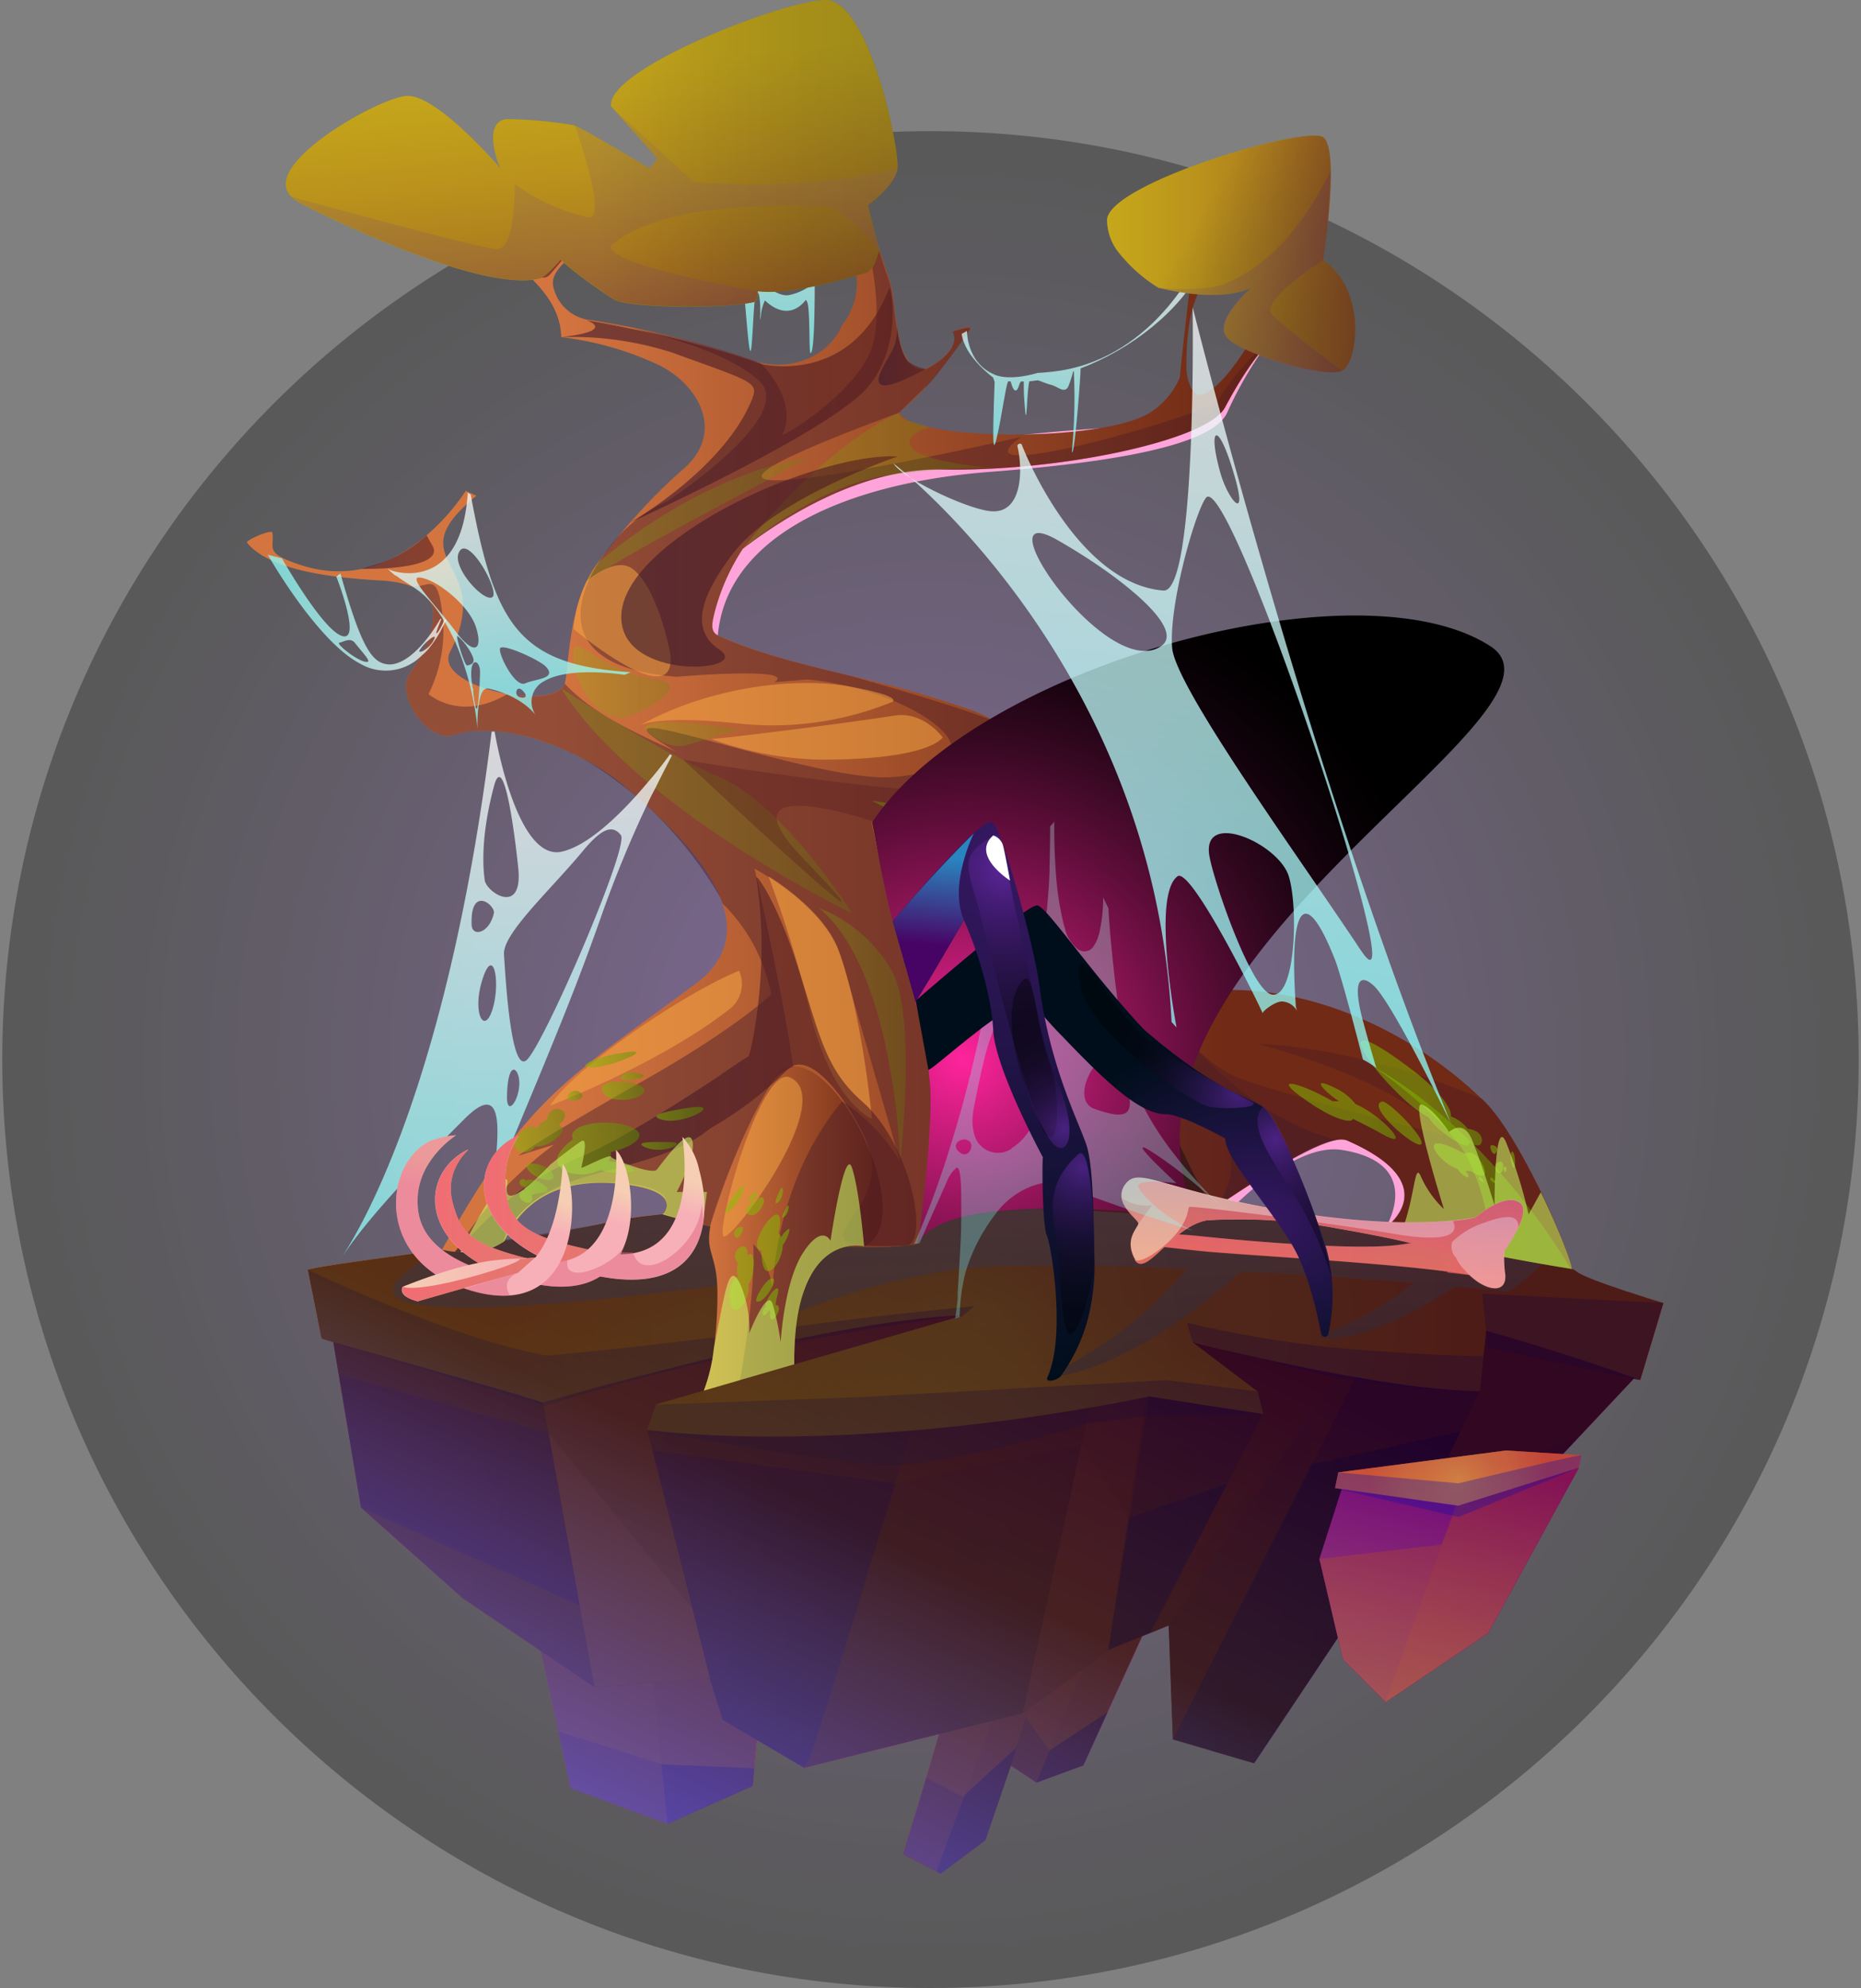 <svg width="250" height="267" viewBox="0 0 250 267" fill="none" xmlns="http://www.w3.org/2000/svg"><rect x="0" y="0" width="250" height="267" fill="#808080" stroke="none"/><path style="mix-blend-mode:screen" opacity=".3" d="M125 267c68.866 0 124.693-55.827 124.693-124.694 0-68.866-55.827-124.693-124.693-124.693S.307 73.44.307 142.306C.307 211.173 56.134 267 125 267Z" fill="url(#a)"/><path fill-rule="evenodd" clip-rule="evenodd" d="m76.666 240.15 12.995 4.811 11.421-5.094 1.585-16.967 26.498-.023-7.799 26.159 5.026 2.604 5.977-4.472 3.43-10.028 3.441 2.275 6.293-2.309 11.535-25.265-87.974-6.452 7.573 34.761Z" fill="url(#b)"/><path fill-rule="evenodd" clip-rule="evenodd" d="m89.661 244.961-12.995-4.811-7.572-34.761 16.605.158 3.962 39.414ZM121.366 249.036l4.449 2.298 15.032-40.806-8.512-.498-3.17 12.847-7.799 26.159ZM139.24 239.415l-3.441-2.276 8.172-26.079 6.667.339-11.398 28.016Z" fill="#B83D64" style="mix-blend-mode:multiply" opacity=".5"/><path fill-rule="evenodd" clip-rule="evenodd" d="m75.003 232.532 13.855 4.426 12.451.532 1.358-14.59 26.499-.023-4.732 15.892 4.879 2.57 7.244-6.645 1.268-4.029 3.169 4.437 7.811-5.162 8.263-18.099-87.85-5.615 5.785 26.306Z" fill="#B83D64" style="mix-blend-mode:multiply" opacity=".8"/><path fill-rule="evenodd" clip-rule="evenodd" d="m44.7 179.807 3.793 22.661L62.2 214.671l17.67 11.919 15.473-1.166 1.744 5.569 10.923 6.429 29.385-7.346 11.477-8.467 8.15-3.316.555 15.315 10.912 3.203 11.693-17.511 7.991-10.312 8.863.08 22.775-24.292-19.934-11.036-153.806 2.309-1.37 3.758Z" fill="url(#c)"/><path fill-rule="evenodd" clip-rule="evenodd" d="m219.811 184.776-22.775 24.292-8.863-.08 10.618-22.174-13.946-7.256-27.268 54.05-.555-15.315-2.49 1.019 15.168-29.408-15.338-2.377-5.49 34.082-11.477 8.467-29.385 7.347 1.007-1.959 4.007-12.575 10.052-32.894-36.131 2.082 45.107-15.666-45.107 15.666 8.387 33.347-15.462 1.166-17.67-11.919-13.707-12.202 29.396 13.153-4.935-27.257-10.403-12.463 134.915.634 22.345 8.24Z" fill="#7D2154" style="mix-blend-mode:multiply" opacity=".7"/><path fill-rule="evenodd" clip-rule="evenodd" d="m79.87 226.59-6.916-38.225s32.996-10.799 33.46-11.059c.464-.261 37.116-5.422 37.116-5.422l-.657 6.791-55.928 13.402 8.444 33.347-15.52 1.166Z" fill="#B83D64" style="mix-blend-mode:multiply" opacity=".8"/><path fill-rule="evenodd" clip-rule="evenodd" d="m157.022 218.293 22.763-33.766-23.261-6.848 13.176 12.225-15.168 29.408 2.49-1.019Z" fill="#7D2154" style="mix-blend-mode:multiply" opacity=".46"/><path fill-rule="evenodd" clip-rule="evenodd" d="m137.395 230.076 9.531-43.523 7.504-1.912-5.558 36.968-11.477 8.467Z" fill="#B83D64" style="mix-blend-mode:multiply" opacity=".5"/><path fill-rule="evenodd" clip-rule="evenodd" d="m45.652 184.641 28.049 7.844 19.265 23.533-5.342-21.213 32.633 4.426 25.027-5.173 6.26 9.814 13.345-4.641-6.101 11.829 17.138-20.805.294 6.407 19.967-4.415-3.735 7.81 19.639-7.051 7.72-8.23-16.979-11.296H72.954L44.7 179.807l.95 4.834Z" fill="#7D2154" style="mix-blend-mode:multiply" opacity=".5"/><path d="M86.945 192.077c31.354 3.453 67.417-4.527 67.417-4.527l15.338 2.377-.747-3.034-8.739-6.622s25.344 6.498 38.577 6.566l.849-8.105s10.753 2.966 20.714 6.644l3.113-10.346s-10.29-3.09-11.659-4.222c-3.113-2.58-34.988-7.425-34.988-7.425l-27.291-3.271s-56.178 1.347-67.724 4.018c-11.545 2.671-37.229 5.433-40.466 6.395l1.845 9.282s24.903 6.95 29.758 8.558c0 0 37.49-11.059 56.597-11.727l-41.383 11.976-1.212 3.463Z" fill="url(#d)"/><path d="m223.467 175.008-24.348-1.257.758 7.222 20.477 4.381 3.113-10.346ZM198.791 186.769l.486-4.619s-4.822 0-14.715-.724a149.246 149.246 0 0 1-25.129-3.792l.77 2.569 19.141 4.902 2.717.294s10.821 1.8 16.73 1.37ZM169.7 189.904l-.747-3.034-12.27-1.516-40.603 2.263-27.924 1.042-1.212 3.464s28.299 5.105 34.094 4.584c11.421-1.008 24.903-5.524 24.903-5.524l7.799-.962 15.96-.317ZM41.35 170.525s19.402 9.35 32.204 11.546c0 0 15.994-1.483 30.562-3.52 14.568-2.038 26.702-3.102 26.702-3.102l-1.268 1.132a350.987 350.987 0 0 0-56.494 12.259l-29.86-9.055-1.846-9.26Z" fill="#0E0EAA" style="mix-blend-mode:multiply" opacity=".33"/><path style="mix-blend-mode:overlay" opacity=".4" d="m220.354 185.354 3.113-10.346s-10.29-3.09-11.659-4.222c-3.113-2.581-34.988-7.426-34.988-7.426l-27.291-3.271s-56.178 1.37-67.724 4.041c-11.545 2.671-37.229 5.433-40.466 6.395l1.845 9.282 1.585.476 3.712 22.185 13.188 11.739.52.464 10.425 7.029 2.377 10.833 1.664 7.617 12.995 4.811 11.398-5.094.227-2.377.351-3.803 6.35 3.736 16.424-4.109 1.755-.431-4.732 16.142 5.015 2.603 5.976-4.471 3.396-10.029 3.396 2.264 6.293-2.264 7.924-17.364 1.075-.43.328-.136 2.162-.882.555 15.315 10.912 3.203 11.693-17.511 7.991-10.312 8.863.079 10.006-10.674 12.452-13.232.894.17Z" fill="url(#e)"/><path style="mix-blend-mode:screen" opacity=".6" d="m220.354 185.354 3.113-10.346s-10.29-3.09-11.659-4.222c-3.113-2.581-34.988-7.426-34.988-7.426l-27.291-3.271s-56.178 1.37-67.724 4.041c-11.545 2.671-37.229 5.433-40.466 6.395l1.845 9.282 1.585.476 3.712 22.185 13.188 11.739.52.464 10.425 7.029 2.377 10.833 1.664 7.617 12.995 4.811 11.398-5.094.227-2.377.351-3.803 6.35 3.736 16.424-4.109 1.755-.431-4.732 16.142 5.015 2.603 5.976-4.471 3.396-10.029 3.396 2.264 6.293-2.264 7.924-17.364 1.075-.43.328-.136 2.162-.882.555 15.315 10.912 3.203 11.693-17.511 7.991-10.312 8.863.079 10.006-10.674 12.452-13.232.894.17Z" fill="url(#f)"/><path fill-rule="evenodd" clip-rule="evenodd" d="m180.283 199.876-3.044 9.497 3.158 13.47 5.75 5.784 13.775-9.293 12.169-22.197-22.639-.475-9.169 3.214Z" fill="url(#g)"/><path fill-rule="evenodd" clip-rule="evenodd" d="m196.278 200.114-2.604 7.335-16.435 1.924 3.158 13.47 5.75 5.784 13.775-9.293 12.169-22.197-15.813 2.977Z" fill="#7D2154" style="mix-blend-mode:multiply" opacity=".7"/><path fill-rule="evenodd" clip-rule="evenodd" d="m195.915 202.231-16.56-2.366.43-2.117 22.549-2.943 10.13.645-.373 1.687-16.176 5.094Z" fill="url(#h)"/><path fill-rule="evenodd" clip-rule="evenodd" d="m195.915 202.231-2.241 5.218-7.527 21.178 13.776-9.293 12.168-22.197-16.176 5.094Z" fill="#7D2154" style="mix-blend-mode:multiply" opacity=".7"/><path style="mix-blend-mode:overlay" opacity=".4" fill-rule="evenodd" clip-rule="evenodd" d="m212.464 195.45-10.131-.645-22.548 2.943-.43 2.117.928.011-3.044 9.497 3.158 13.47 5.75 5.784 13.775-9.293 6.079-11.104 6.09-11.093.373-1.687Z" fill="url(#i)"/><path style="mix-blend-mode:multiply" opacity=".5" d="m182.547 164.266-29.26-4.177-64.226 3-29.611 4.754c-28.978 15.122 45.662 3.554 45.662 3.554l-5.297 8.161a92.497 92.497 0 0 1 28.558-9.055c5.66-.781 17.896-.645 31.072-.091-8.365 10.414-20.375 14.783-18.689 14.625 10.81-.951 23.579-12.055 26.035-14.274 8.138.43 16.254.974 23.091 1.528-8.252 6.86-15.53 7.131-11.319 7.403 5.66.351 15.032-5.66 16.979-6.916 2.558.238 4.799.464 6.656.679 1.2.147 4.98-3.769 4.98-3.769a176.906 176.906 0 0 1-24.631-5.422Z" fill="url(#j)"/><path d="M96.43 85.336c1.223-13.741 17.93-20.522 36.414-21.948 19.775-1.517 30.313-4.109 32.034-8.014a51.496 51.496 0 0 1 5.999-10.074s-11.398 11.647-16.13 11.851c-17.647.77-32.735 2.705-49.171 7.369s-14.24 18.858-14.24 18.858l5.094 1.958ZM186.147 164.877c6.429-4.041 8.206-1.743 4.743-6.792-3.464-5.048-5.954-8.659-14.07-6.203-8.116 2.457-13.9 10.55-13.9 10.55l1.958.475s8.806-9.564 15.439-8.455c11.195 1.811 5.83 10.425 5.83 10.425Z" fill="#FFA4DA"/><path d="M211.004 170.401s-14.647-2.264-22.763-4.822a41.193 41.193 0 0 1-2.094-.702s8.308-5.784-5.162-11.681c-3.395-1.472-17.25 9.055-20.148 10.413 0 0-14.523-1.584-21.507-1.381-16.322.487-16.073 4.845-16.073 4.845-9.327 1.426-21.858-.94-28.887-2.592-3.283-.77-5.377-1.392-5.377-1.392s2.966-2.921-4.742-3.985c-13.584-1.879-16.13 7.312-16.572 7.652a9.051 9.051 0 0 1-5.84 1.426 13.125 13.125 0 0 1-2.457-.339c11.478-20.545 16.334-22.548 34.026-35.69 10.787-7.924-1.517-19.809-9.056-26.17l-1.55-1.291a36.323 36.323 0 0 0-10.312-5.24c-1.042-.453-7.37-2.185-11.399-.759-3.486 1.223-7.923-5.071-6.135-8.127 1.845-2.581 3.283-5.218 3.237-8.127a3.962 3.962 0 0 0-2.943-3.69 8.397 8.397 0 0 0-1.21-.385c-.34-.083-.691-.151-1.053-.204a14.792 14.792 0 0 0-1.551-.181c-5.762-.317-15.01-1.132-18.247-5.083-.272-.328 3.305-1.845 3.396-1.38.34 2.15-1.234 2.716 3.837 4.38 13.357 4.38 22.14-9.972 22.14-9.972L64 66.58c-11.081 9.124 2.773 8.569-3.531 20.952-1.347 2.638 3.192 4.901 7.697 5.66 3.543.622 7.063.328 7.697-1.415.543-1.505.373-10.912 4.392-16.119 1.709-2.264 3.486-4.527 5.388-6.588a69.752 69.752 0 0 1 6.1-6.021c5.66-4.856 2.265-11.195-3.055-13.934a42.778 42.778 0 0 0-13.29-3.838c-.09-3.226-1.799-5.66-3.927-7.799-2.128-2.14-3.837-3.147-5.66-5.275a.702.702 0 0 0 .725-.396c.419 1.619 2.694 2.083 4.528 2.604 6.791 1.709 10.889-6.43 15.247-9.95 0-.113 2.037.736 2.614.68a107.044 107.044 0 0 0-12.066 9.157c-1.415 1.267-2.841 2.535-2.547 4.108a5.751 5.751 0 0 0 5.23 4.607 125.14 125.14 0 0 1 20.884 5.185c5.15 2.003 10.764 0 12.689-4.528a8.906 8.906 0 0 0 0-11.206 12.35 12.35 0 0 0-5.558-4.166 80.84 80.84 0 0 1-7.754-3.146c-7.086-3.396-12.542-7.641-14.387-13.448a20.935 20.935 0 0 1 2.468-.385 6.249 6.249 0 0 0 2.332 6.316 24.765 24.765 0 0 0 20.058 6.735c2.524-.362 1.675-2.75.305-3.78.736 0 1.743-.498 2.06 0a32.23 32.23 0 0 1 2.423 4.177 41.025 41.025 0 0 1 1.698 3.973c.826 2.886 1.652 5.852 2.727 8.829 1.076 2.977.476 12.519 4.913 11.953 2.536-1.245 4.528-3.249 3.634-5.071 0 0 2.637-.86 2.343-.374-.861 1.359-2.796 4.007-4.313 5.932-.396.475-.781.928-1.132 1.358l-.419.464a36.975 36.975 0 0 1-3.701 3.543c1.415 3.735 26.215 4.132 33.335.25a10.41 10.41 0 0 0 4.358-4.959c.272-3.395 1.653-14.715 1.653-14.715l2.864-.306c-1.495 2.864-3.736 4.72-3.645 13.969.203 2.377 1.132 3.87 2.422 3.282 3.396-1.619 6.927-8.467 6.927-8.467 3.713-1.041 3.894-.328 3.894-.328a6.057 6.057 0 0 0-.611.419c-1.211.962-3.928 3.61-7.425 10.187-2.411 4.494-22.503 8.682-38.079 8.343-11.025-.215-21.699 6.791-26.713 10.651a28.594 28.594 0 0 0-3.871 8.863c-.227 1.064-.544 2.196.51 2.773 5.659 2.49 11.692 3.94 17.929 5.445 4.976 1.1 9.889 2.471 14.715 4.109a22.483 22.483 0 0 1 8.399 4.72c5.478 5.263 5.66 13.923 17.828 34.977 13.458-4.709 31.456 1.132 43.806 13.062 2.512 2.264 5.501 7.561 7.923 12.451 2.751 5.773 4.675 11.048 3.973 10.301Z" fill="url(#k)"/><path fill-rule="evenodd" clip-rule="evenodd" d="M116.08 167.39s-9.519-2.377-9.383 15.847l-12.146 3.532a23.22 23.22 0 0 0 1.347-5.66c.33-2.454.489-4.927.476-7.403 0-5.784-1.97-5.263-.68-10.187 1.495-5.66 7.675-18.892 8.92-19.73 7.188-4.697 19.175 20.194 11.466 23.601Z" fill="url(#l)"/><path d="M160.837 163.609s-18.213-1.618-24.269-1.222c-12.983.837-13.3 4.686-13.3 4.686s3.962-18.926 1.132-28.208c-3.283-10.504-5.999-22.174-5.999-22.174l-1.257-6.407.725.634c5.15 8.761 30.279 23.159 35.927 33.437 1.155 2.196 7.041 19.254 7.041 19.254Z" fill="#4C0C0C"/><path style="mix-blend-mode:multiply" opacity=".42" d="M199.108 147.604c-16.979-7.279-30.155-7.392-30.155-7.392s18.96 4.754 24.902 12.225c0 0-22.185-5.558-27.596-7.72-5.411-2.162-10.98-10.187-10.98-10.187-9.35-16.119-11.625-24.97-14.636-30.562a14.112 14.112 0 0 0-6.791-6.973c-4.822-2.083-19.503-6.192-19.503-6.192-6.237-1.505-12.327-2.954-17.93-5.444-1.053-.577-.736-1.71-.51-2.773a28.592 28.592 0 0 1 3.872-8.863c5.014-3.86 15.688-10.867 26.713-10.652 15.587.317 35.679-3.871 37.942-8.252 3.498-6.621 6.215-9.27 7.426-10.187a35.454 35.454 0 0 0-8.342 9.305c-.985 1.528-36.324 11.85-26.352 4.754 0 0-65.912 15.054-16.413-3.249l3.6-3.509h.102l.418-.464c.385-.43.77-.883 1.132-1.358 1.517-1.925 3.453-4.528 4.313-5.932.294-.486-2.343.374-2.343.374.906 1.822-1.132 3.826-3.634 5.07-4.437.567-3.803-8.907-4.912-11.952s-1.902-5.943-2.728-8.83a58.668 58.668 0 0 0-.781-1.969 12.3 12.3 0 0 1-.917-2.003l-2.366-4.268c.125.294 7.641 18.405 4.234 26.736-1.879 4.528-8.875 9.791-11.772 11.082 2.264-4.686-2.921-9.644-2.921-9.644a99.41 99.41 0 0 0-16.096-4.449l-1.55-.294c5.342 1.189 13.583 3.51 17.476 7.165 4.947 4.584-11.443 15.508-12.338 16.096a20.262 20.262 0 0 0-8.625 7.335S69.65 89.23 90.861 90.894c0 0 16.322-1.392 13.187.724l4.426-.362c14.817 1.415 28.638 11.625 11.512 13.108-10.561.906-44.633-12.52-29.125-3.396-6.09-2.796-11.32-5.207-15.01-9.168-.633 1.743-4.154 2.037-7.697 1.415-6.384 3.791-10.583 0-10.583 0a19.073 19.073 0 0 0 1.822-11.07c-.713-5.57-1.8-3.136-4.131-3.397a3.962 3.962 0 0 1 2.943 3.69c0 2.91-1.392 5.547-3.237 8.128-1.812 3.056 2.648 9.35 6.134 8.127 4.03-1.426 10.358.306 11.4.758a35.434 35.434 0 0 1 4.527 1.812s2.954 1.131 9.055 6.203a54.099 54.099 0 0 1 10.674 13.085l.306.792a23.122 23.122 0 0 1 6.531 12.225S99 137.96 87.443 144.57c-15.938 9.056-17.817 10.652-17.817 10.652l4.777-1.472a52.068 52.068 0 0 0-13.244 14.342c4.528.192 6.531-1.381 6.531-1.381s2.332-8.048 13.108-7.924c11.976.159 8.207 4.234 8.207 4.234l6.384 1.698s3.237-11.059 8.184-19.153a5.9 5.9 0 0 1 2.965-2.264c-.939-7.821-5.173-26.623-5.173-26.623s9.701 5.026 11.761 12.305c2.06 7.278 7.788 27.03 7.788 27.03a24.218 24.218 0 0 0-7.788-8.093c-9.135 10.934-9.327 25.072-9.327 25.072-.94-4.664-2.615-5.886-2.615-5.886.374 6.429-1.777 18.281-1.777 18.281l7.301-2.14a36.64 36.64 0 0 1 1.132-9.497 9.142 9.142 0 0 1 4.381-5.818 4.508 4.508 0 0 1 1.38-.509c3.215.176 6.44.059 9.633-.351 0 0 5.66-13.696 1.223-27.619a278.36 278.36 0 0 1-7.403-29.17h.147c.206.182.399.379.577.589l29.827 51.853c8.41.453 13.198.838 13.198.838 2.898-1.347 16.787-11.885 20.148-10.414 13.47 5.898 5.162 11.682 5.162 11.682 7.324 2.739 24.902 5.524 24.902 5.524 1.291 1.426-6.429-17.783-11.907-22.752Z" fill="url(#m)"/><path style="mix-blend-mode:multiply" opacity=".59" d="M84.534 44.032a132.064 132.064 0 0 0-4.992-1.019l4.992 1.02Z" fill="url(#n)"/><path d="M85.87 97.47c9.258-5.172 20.94-6.655 28.535-5.218 7.595 1.438 5.298 2.083 5.298 2.083a42.529 42.529 0 0 1-20.307 2.853c-11.365-1.223-13.527.283-13.527.283ZM90 87.555c1.325 8.885-12.948-3.079-12.948-3.079.179-2.239.778-4.424 1.765-6.44 0 0 3.883-3.397 6.17-1.62C88.358 78.976 90 87.556 90 87.556Z" fill="#FDAD45" style="mix-blend-mode:soft-light" opacity=".5"/><path style="mix-blend-mode:multiply" opacity=".58" d="M48.527 76.417c8.399 0 10.436-1.54 9.61-3.034l-.827-1.494a18.776 18.776 0 0 1-5.886 3.633l-2.897.895Z" fill="url(#o)"/><path style="mix-blend-mode:multiply" opacity=".24" d="M120.778 55.397C109.968 60.389 99.792 73.7 99.792 73.7s9.723-8.535 19.582-9.87c9.859-1.336 14.285-.929 14.285-.929s-9.361-.77-11.059-2.637c-1.698-1.868 2.264-2.841 2.264-2.841s-1.234-.464-2.739-.86c-1.506-.397-1.347-1.166-1.347-1.166Z" fill="url(#p)"/><path style="mix-blend-mode:multiply" opacity=".24" d="M107.987 61.51c-15.292 2.863-27.743 14.17-27.743 14.17l-1.427 2.355s3.679-2.592 17.85-10.12c14.173-7.527 11.32-6.406 11.32-6.406Z" fill="url(#q)"/><path style="mix-blend-mode:multiply" opacity=".24" d="M75.399 92.456c10.074 16.164 39.051 30.211 39.051 30.211s-9.055-14.534-17.816-18.303-21.235-11.908-21.235-11.908Z" fill="url(#r)"/><path d="m160.837 163.609 2.083-1.222s-6.577-11.07-9.441-22.175c-.509-1.981-14.511-14.477-14.511-14.477l-13.278-8.727-7.923-6.09s.883 2.683 7.923 8.897c7.041 6.214 18.462 15.632 18.462 15.632l16.685 28.162Z" fill="#3B1919"/><path style="mix-blend-mode:multiply" opacity=".24" d="M109.968 121.92c10.267 8.377 10.968 34.06 10.968 34.06s2.264-19.367-1.132-25.604a19.605 19.605 0 0 0-9.836-8.456Z" fill="url(#s)"/><path d="M99.282 130.376c-7.73 3.169-22.412 13.277-25.366 18.111 0 0 14.885-5.66 24.246-13.085a4.281 4.281 0 0 0 1.12-5.026ZM120.144 96.112c-5.354.86-21.937 2.977-24.597 3.136a46.266 46.266 0 0 0 14.715 2.784c14.795 0 16.368-3 16.368-3s-2.547-3.554-6.486-2.92Z" fill="#FDAD45" style="mix-blend-mode:soft-light" opacity=".5"/><path style="mix-blend-mode:multiply" opacity=".5" d="M117.088 107.533c19.854 3.045 22.435 3.668 35.09 25.299 0 0-4.958-6.712-15.406-13.798a166.743 166.743 0 0 0-19.684-11.501Z" fill="url(#t)"/><path style="mix-blend-mode:multiply" opacity=".5" d="M184.574 143.268c16.571 9.543 26.43 27.167 26.43 27.167l-10.436-1.879s-.759-9.78-4.653-14.964c-3.893-5.185-11.341-10.324-11.341-10.324Z" fill="url(#u)"/><path style="mix-blend-mode:multiply" opacity=".59" d="M75.399 45.277c7.595-.883 3.396-2.264 3.396-2.264s13.65 2.264 23.363 5.852c0 0 12.145 3.17 17.296-10.187.181-.475 1.935 7.369-2.751 13.176-4.822 5.965-32.045 18.326-32.045 18.326s12.632-7.177 16.39-16.617c.895-2.264-.079-2.332-10.798-6.226a44.009 44.009 0 0 0-14.851-2.06Z" fill="url(#v)"/><path d="M112.605 127.523c3.249 8.671 4.528 22.741 4.528 22.741s-5.252-2.026-8.24-14.002a150.84 150.84 0 0 0-5.66-18.564s7.335 4.358 9.372 9.825Z" fill="#FDAD45" style="mix-blend-mode:soft-light" opacity=".5"/><path style="mix-blend-mode:multiply" opacity=".24" d="M77.051 88.947c1.223 6.35 5.275 7.493 6.486 7.493 1.212 0 10.188-4.346 4.675-5.184-8.93-1.358-11.681-7.754-11.16-2.309Z" fill="url(#w)"/><path d="M106.153 144.717c6.396 2.955-7.833 22.084-8.953 21.337-1.12-.747 4.98-23.182 8.953-21.337Z" fill="#FDAD45" style="mix-blend-mode:soft-light" opacity=".5"/><path style="mix-blend-mode:multiply" opacity=".5" d="M153.038 139.454a93.527 93.527 0 0 0-13.323-9.803 35.249 35.249 0 0 1 4.437 5.796c1.845 3.101 15.044 25.57 15.044 25.57l1.641 2.592c-37.116-4.075-37.569 3.464-37.569 3.464s3.294-17.421.747-28.378-4.788-17.182-5.908-23.249c-.6-3.204-.872-5.117-.872-5.117s10.04 7.595 17.896 12.893c8.444 5.682 17.907 16.232 17.907 16.232Z" fill="url(#x)"/><path style="mix-blend-mode:multiply" opacity=".34" d="M179.593 153.105c-14.308-3.713-23.714-17.579-26.815-23.046-3.102-5.467-12.112-26.114-12.112-26.114 3.543 6.973-48.888-1.913-48.888-1.913s34.06 31.932 16.062 13.199c-11.614-12.056 9.44-4.902 9.44-4.902 34.128 11.591 44.757 38.203 44.757 38.203s6.905 7.448.928 13.855a75.591 75.591 0 0 1 8.648-5.547c5.795-3.429 7.98-3.735 7.98-3.735Z" fill="url(#y)"/><path style="mix-blend-mode:multiply" opacity=".24" d="M99.249 98.002c-11.161-1.901-12.961-.735-12.452 0 .51.736 3.057 2.796 5.513 2.049 2.456-.747 6.939-2.049 6.939-2.049Z" fill="url(#z)"/><path style="mix-blend-mode:multiply" opacity=".59" d="M115.763 147.887c-5.297-4.653-5.795-9.78-9.112-19.628-2.49-7.38-5.206-11.206-5.059-10.312 1.992 11.999-.815 23.771-1.03 23.907a94.284 94.284 0 0 0-3.962 2.66c-5.852 3.871-13.787 8.863-18.541 10.832-8.58 3.543-11.942 7.833-16.98 12.791h-.407c2.399.397 4.86-.077 6.94-1.336 0 0 .554-3.282 5.263-6.282 5.24-3.328 13.334-3.554 20.046-7.29.874-.474 1.7-1.032 2.468-1.664a49.748 49.748 0 0 0 10.413-7.923c3.498-3.396 9.95 7.109 11.025 10.912 2.604 9.248-12.451 13.357 4.856 12.734 3.204-.158.872-13.436-5.92-19.401Z" fill="url(#A)"/><path style="mix-blend-mode:screen" d="M117.235 110.329c13.877-20.793 65.097-35.09 82.971-23.544 13.9 8.988-55.182 43.093-39.369 76.824 0 0-33.652-4.527-37.512 3.396 0 0 2.162-15.236 1.562-21.812-.838-9.361-4.109-17.613-5.524-23.692a176.975 176.975 0 0 1-2.128-11.172Z" fill="url(#B)"/><g style="mix-blend-mode:multiply" opacity=".5"><path d="M98.784 166.179c.363.554 1.427-1.268.895-1.381a.887.887 0 0 0-.92.385.882.882 0 0 0 .025.996Z" fill="url(#C)"/><path d="M100.38 162.998c1.132.962 2.66-1.539 2.151-2.094-.509-.555-2.864 1.494-2.151 2.094Z" fill="url(#D)"/><path d="M100.426 168.16c-.147-1.596-1.97-.363-1.675.758.057.295.194.569.396.792a2.264 2.264 0 0 0 0 1.732c-.759.249-1.257 1.721-1.132 3.113.419 3.283 2.999-.158 2.513-2.049.781-.871 1.018-4.211.271-4.086a2.52 2.52 0 0 0-.452.124c.037-.125.064-.254.079-.384Z" fill="url(#E)"/><path d="M98.479 162.194c1.132-1.132 2.354-4.358.51-2.139-1.846 2.219-2.004 3.724-.51 2.139Z" fill="url(#F)"/><path d="M104.501 161.504c.849-.589.837-2.932.215-1.54-.623 1.393-.702 1.902-.215 1.54Z" fill="url(#G)"/><path d="M102.859 175.506a.958.958 0 0 0-.396.837c0 .657.623.114.793-.35l.237.147c-.249.894.136 1.686.872.453.521-.883.215-1.393-.181-1.314.055-.45.142-.897.26-1.335.645-2.309-1.709.373-1.585 1.562Z" fill="url(#H)"/><path d="M104.172 163.157c-1.313.464-3.576 4.663-1.879 4.799 0 4.313 1.744 2.683 2.423 1.132a4.94 4.94 0 0 0 .441-1.902c.532-.543 1.132-2.264.793-2.15-.426.28-.767.671-.985 1.131a1.593 1.593 0 0 0-.408-.554c.419-1.359.351-2.717-.385-2.456Z" fill="url(#I)"/><path d="M105.259 163.485c.804-.464.849-2.14.442-1.404-.408.736-.94 1.698-.442 1.404Z" fill="url(#J)"/><path d="M100.754 161.323c.306.419 1.324-1.393.849-1.2-.475.192-1.257.668-.849 1.2Z" fill="url(#K)"/><path d="M101.637 174.781c1.007.408 3-3.033 2.128-3.09-.872-.056-2.513 2.932-2.128 3.09Z" fill="url(#L)"/></g><g style="mix-blend-mode:multiply" opacity=".5"><path d="M76.248 147.366c-.272.826 2.264.442 1.992-.26a1.049 1.049 0 0 0-1.092-.602 1.052 1.052 0 0 0-.9.862Z" fill="url(#M)"/><path d="M80.855 146.132c0 2.332 5.512 1.777 5.66.385.147-1.392-5.649-1.788-5.66-.385Z" fill="url(#N)"/><path d="M75.467 150.705c1.415-1.437-.85-2.422-1.608-1.29a2.455 2.455 0 0 0-.43.985 2.064 2.064 0 0 0-1.29 1.2c-.498-.634-1.642-.227-2.457.769-1.765 2.174 1.132 3.26 2.264 1.551 1.053.43 4.177-1.596 3.543-2.468a2.904 2.904 0 0 0-.396-.441c.133-.092.258-.194.374-.306Z" fill="url(#O)"/><path d="M79.972 143.348c2.501-.193 9.055-2.943 3.079-1.857-4.268.77-5.773 2.06-3.08 1.857Z" fill="url(#P)"/><path d="M88.835 150.366c2.966.905 8.75-2.389 3.645-1.574-4.132.623-5.162 1.11-3.645 1.574Z" fill="url(#Q)"/><path d="M70.679 158.595a.489.489 0 0 0-.55-.223.474.474 0 0 0-.186.098c-.43.408.136.94.532.94v.441c-.736.068-1.132 1.008 0 1.562.917.442 1.2-.317.95-.939.402-.144.82-.231 1.246-.261 2.57-.192-1.189-2.411-1.992-1.618Z" fill="url(#R)"/><path d="M85.337 151.679c-2.535-1.653-9.44-.974-8.365 1.358-4.04 2.932-1.471 4.596.804 4.675a5.236 5.236 0 0 0 2.852-.6c1.415.657 5.219.543 4.37-.181a7.097 7.097 0 0 0-3.215-.985c.197-.385.298-.812.294-1.245 2.638-.498 4.89-2.015 3.26-3.022Z" fill="url(#S)"/><path d="M86.503 153.999c2.377 1.223 6.101-.577 3.566-.611-2.264-.034-4.868-.068-3.566.611Z" fill="url(#T)"/><path d="M83.424 144.751c-.192.815 3.985-.068 2.943-.43-1.041-.362-2.694-.566-2.943.43Z" fill="url(#U)"/><path d="M70.735 156.535c.09 1.584 4.075 2.75 3.566 1.256-.51-1.494-3.611-1.822-3.566-1.256Z" fill="url(#V)"/></g><g style="mix-blend-mode:multiply" opacity=".5"><path d="M200.477 153.807c-.634-.102 0 1.415.362 1.132.363-.283.566-.996-.362-1.132Z" fill="url(#W)"/><path d="M201.485 156.025c-1.132.215-.555 1.642 0 1.562.554-.079.69-1.698 0-1.562Z" fill="url(#X)"/><path d="M197.84 153.648c1.449.815 1.664-1.132.441-1.698a3.008 3.008 0 0 0-1.132-.351 4.948 4.948 0 0 0-2.264-1.663c.272-1.008-1.765-3.657-5.093-6.192-14.614-11.093-2.558 4.199 2.116 6.316.861 1.653 4.947 4.301 5.321 3.735.078-.119.139-.248.181-.384.138.087.282.166.43.237Z" fill="url(#Y)"/><path d="M202.922 155.403c0 .905.566 2.264.611.939.046-1.596-.543-2.343-.611-.939Z" fill="url(#Z)"/><path d="M200.217 158.266c-.091.465 1.019.861.668.397-.351-.464-.623-.668-.668-.397Z" fill="url(#aa)"/><path d="M182.106 148.283a7.637 7.637 0 0 0-2.966-2.264c-3.282-1.585-1.132.679.747 1.89h-.86c-4.064-2.388-9.304-3.939-2.864.351 3.396 2.264 5.49 2.604 5.569 2.004 1.132.554 2.434 1.2 3.815 1.969 4.494 2.57.306-2.331-3.441-3.95Z" fill="url(#ab)"/><path d="M199.436 157.746c.396-.747-1.393-3.769-2.638-2.773-5.772-3.102-4.403-.34-2.728 1.007a6.52 6.52 0 0 0 1.778 1.053c.192.475 1.324 1.29 1.414 1.064.091-.227-.135-.521-.418-.838.229.029.461.029.69 0 .77.566 1.698.872 1.902.487Z" fill="url(#ac)"/><path d="M198.677 158.153c-.09.464.883.804.657.498-.226-.305-.589-.803-.657-.498Z" fill="url(#ad)"/><path d="M202.118 156.716c-.339 0 0 .917.125.679.124-.238.317-.691-.125-.679Z" fill="url(#ae)"/><path d="M185.66 147.943c-2.264.578 4.528 6.418 5.252 5.739.725-.679-4.448-5.942-5.252-5.739Z" fill="url(#af)"/></g><path d="M116.08 167.39s-9.519-2.377-9.383 15.847l-12.146 3.532a23.23 23.23 0 0 0 1.347-5.66c1.641-8.376 2.026-11.58 3.498-8.75a15.3 15.3 0 0 1 1.256 6.712s2.434-6.225 3.147-3.916a37.5 37.5 0 0 1 1.075 5.105s.442-8.093 3.023-12.032c2.58-3.94 3.667-1.585 3.667-1.585s1.879-12.723 2.875-9.837c.996 2.887 1.641 10.584 1.641 10.584ZM94.97 160.089l-.589 4.392c-3.282-.77-5.376-1.392-5.376-1.392s2.965-2.921-4.743-3.985c-13.583-1.879-16.13 7.312-16.572 7.652a9.051 9.051 0 0 1-5.84 1.426c3.022-6.146 6.791-12.1 6.27-8.919-.667 4.176 5.807-2.853 5.807-2.853s3.136-2.513 4.177-3.147c1.041-.633 0 3.396 0 3.566 0 .17 3.792-1.879 3.973-1.483.181.396 3.566 1.494 3.566 1.494s2.162.679 2.558.283c.396-.396 4.245-5.988 4.8-3.939.554 2.049-2.095 6.905-2.095 6.905h4.064ZM211.004 170.401s-14.647-2.264-22.763-4.822c1.947-5.071 1.743-9.678 2.649-7.539a13.708 13.708 0 0 0 3.079 4.347s-4.528-14.455-3.011-14.047c1.516.407 3.712 3.701 3.712 3.701s1.913-1.902 3.113 1.132c1.438 3.565 2.887 8.376 2.988 8.704 0-1.833.091-11.647 1.495-8.58a62.755 62.755 0 0 1 3.078 9.803l1.642-2.977c2.796 5.75 4.72 11.025 4.018 10.278Z" fill="#CF6" style="mix-blend-mode:soft-light" opacity=".55"/><path style="mix-blend-mode:multiply" opacity=".59" d="M96.645 87.25c4.358 2.863-11.625 4.221-13.074-3.238-1.449-7.46 11.818-15.677 22.005-19.492 10.187-3.814 14.987-3.203 14.987-3.203s-16.221 5.467-21.948 12.836c-5.728 7.369-5.06 11.059-1.97 13.096Z" fill="url(#ag)"/><path d="m200.172 171.816-1.778-8.275s-2.886 2.751-10.81 3.69c-7.21.849-26.747-1.245-26.747-1.245-3.622-.317-6.407-.475-6.407-.475a2.991 2.991 0 0 1-.238 1.041l-.701.6s6.655.77 8.874.962c9.452.793 31.388 1.891 37.807 3.702Z" fill="url(#ah)"/><path style="mix-blend-mode:multiply" opacity=".5" fill-rule="evenodd" clip-rule="evenodd" d="M194.399 170.922a9.334 9.334 0 0 0 1.132-5.66l2.626-1.223.068 7.29-3.826-.407Z" fill="url(#ai)"/><path fill-rule="evenodd" clip-rule="evenodd" d="M150.672 160.859a2.382 2.382 0 0 1 .521-1.834c1.788-2.388 4.72.634 20.318 3.396 11.761 2.083 19.696 1.901 23.703 1.505l1.188-.136c1.268-.169 1.868-.317 1.868-.317s3.622-3.192 5.739-2.082c.996.509.634 1.992 0 3.395a21.65 21.65 0 0 1-1.924 3.226 15.633 15.633 0 0 0 .124 3.17c.238 2.92-3.101 2.094-5.399-.555a5.642 5.642 0 0 1-1.245-1.777s-1.664-1.426-15.666-3.848a72.043 72.043 0 0 0-17.772-1.132c-4.822.916-8.24 7.923-9.712 5.15-1.392-2.637.431-4.075.51-4.698.034-.418-1.992-1.777-2.253-3.463Z" fill="url(#aj)"/><path style="mix-blend-mode:multiply" opacity=".5" fill-rule="evenodd" clip-rule="evenodd" d="M152.902 164.356c.623-.758 1.845-2.501 1.845-2.501a5.423 5.423 0 0 1-4.075-.996c.261 1.686 2.287 3.045 2.23 3.497Z" fill="url(#ak)"/><path fill-rule="evenodd" clip-rule="evenodd" d="M162.093 163.904a72.42 72.42 0 0 1 17.783 1.132c14.002 2.433 15.666 3.859 15.666 3.859a2.256 2.256 0 0 1-.464-2.094 11.028 11.028 0 0 1 4.38-2.603c3.77-1.404 4.528-.6 4.528.622.657-1.426 1.019-2.909 0-3.395-2.117-1.132-5.739 2.082-5.739 2.082-1.006.23-2.027.385-3.056.465.951 2.116-1.449 2.886-8.399 1.663-6.542-1.131-25.265-3.599-26.985-3.543-.317 0 .124 1.449-2.094 3.951-1.494 1.675-4.652 3.916-5.343 3.067 1.494 2.751 4.913-4.29 9.723-5.206Z" fill="url(#al)"/><path style="mix-blend-mode:multiply" opacity=".26" fill-rule="evenodd" clip-rule="evenodd" d="M203.986 164.809c.657-1.426 1.019-2.909 0-3.396-2.117-1.132-5.739 2.083-5.739 2.083a20.88 20.88 0 0 1-3.056.464c-4.007.396-11.942.577-23.703-1.505-15.598-2.751-18.529-5.773-20.318-3.396a2.364 2.364 0 0 0-.52 1.834 5.813 5.813 0 0 0 1.663 2.694c.34.362.589.645.566.803-.079.623-1.901 2.06-.509 4.698.042.079.092.155.147.226.815 1.132 2.128-.17 3.871-1.788 2.072.226 4.687.52 5.932.622 7.516.634 22.876 1.449 32.113 2.66a.511.511 0 0 0-.057.102l2.932.34c2.264 2.184 5.082 2.694 4.856 0a15.634 15.634 0 0 1-.125-3.17 21.624 21.624 0 0 0 1.947-3.271Zm-43.172 1.132-2.445-.204c.249-.192.51-.385.781-.566l.147-.102.102-.056.102-.068a7.466 7.466 0 0 1 2.547-1.053 60.266 60.266 0 0 1 9.972.125 83.54 83.54 0 0 1 7.811.996c4.029.69 7.029 1.302 9.27 1.822l.385.091c-.622.113-1.279.204-1.969.294-7.166.86-26.703-1.234-26.703-1.234v-.045Z" fill="url(#am)"/><path style="mix-blend-mode:screen" opacity=".3" d="m163.814 161.866-.159-.17a89.893 89.893 0 0 1-2.648-2.796c-.974-1.075-2.038-2.263-3.068-3.633a40.356 40.356 0 0 1-4.143-6.271 24.11 24.11 0 0 1-1.041-2.264 40.034 40.034 0 0 1-1.573-5.886c-.227-1.132-.419-2.264-.612-3.396 0-.249-.079-.486-.113-.735a.845.845 0 0 1 0-.159 159.276 159.276 0 0 1-.781-5.818l-.102-.951a82.942 82.942 0 0 1-.181-1.732 152.394 152.394 0 0 1-.475-5.659v-.363l-.725-1.516v.339a20.902 20.902 0 0 1-.509 4.403 5.659 5.659 0 0 1-.781 1.845 2.058 2.058 0 0 1-.442.442 1.45 1.45 0 0 1-1.664-.068 5.145 5.145 0 0 1-1.777-2.932 11.867 11.867 0 0 1-.294-1.132 40.086 40.086 0 0 1-.883-6.169c-.272-3.667-.215-6.882-.215-6.882l-.555.634s0 2.355-.079 5.331c0 1.732-.158 3.668-.328 5.468 0 .271-.057.532-.079.792a24.113 24.113 0 0 1-.702 3.928l-.057.192c-.385 1.211-.894 1.879-1.55 1.574-3.023-1.381-3-4.981-3-4.981l-.102-.068-.634-.43-.238-.158c0 .135-.101 1.007-.305 2.479 0 .181 0 .373-.079.577-.08.204-.091.656-.148 1.019a178.68 178.68 0 0 1-1.55 9.055.11.11 0 0 1 0 .057c-.159.792-.317 1.618-.498 2.467-.37 1.781-.793 3.645-1.268 5.592 0 .249-.113.487-.181.736a190.04 190.04 0 0 1-1.042 4.018c-1.132 4.007-2.399 8.184-3.939 12.316-.068.169-.136.35-.192.52-.396 1.03-.804 2.06-1.223 3.079l-.101.238a42.097 42.097 0 0 1-.997 2.264l.668-.08h.057l3.747-8.41a4.16 4.16 0 0 1 1.245-1.732c.441-.192.611 1.483.634 3.905V163.598c0 2.264-.17 4.777-.295 6.893a152.912 152.912 0 0 1-.181 2.989v.543c0 .306 0 .577-.056.792 0 .408-.295 2.264-.295 2.264l.611-.204a26.59 26.59 0 0 1 .759-5.897 24.287 24.287 0 0 1 4.245-8.172l.124-.17a11.192 11.192 0 0 1 1.675-1.675l.566-.431c.365-.25.743-.48 1.132-.69a10.671 10.671 0 0 1 2.536-.928 5.233 5.233 0 0 1 2.479.339c.781.227 1.743.566 2.965.996l.646.227.554.204c1.675.599 3.77 1.335 6.373 2.263l.441.148.306.101a283.63 283.63 0 0 0 6.509 2.095 19.137 19.137 0 0 1-3.147-1.88h-.068l-.113-.079a19.242 19.242 0 0 1-3.045-2.603 8.12 8.12 0 0 1-.408-.498 4.154 4.154 0 0 1-.52-.827c-.544-1.131 5.105-.498 5.105-.498s-8.252-7.572-2.513-3.69l.577.396.136.091.679.487c.668.475 1.324.973 1.947 1.46.996.77 1.924 1.539 2.762 2.264a82.882 82.882 0 0 1 2.015 1.788l.09.08.159.147 1.132 1.03-1.2-1.087Zm-12.1-14.477c.055.317.074.64.056.962a.156.156 0 0 1 0 .068c-.136 1.562-1.573 1.641-4.743.509-2.264-.804-1.358-4.12.136-5.886.265-.337.587-.624.951-.849.894-.532 1.811-.362 2.377 1.132.531 1.295.94 2.636 1.223 4.007v.057Zm-2.264-6.237c-1.404 0-2.015-.962-1.619-2.694.396-1.732 3.022 2.615 1.607 2.637l.012.057Zm-19.515 11.987c1.132.249.351 2.581-.939 1.686-1.291-.894-.227-2.014.928-1.743l.011.057Zm5.965 1.132a3.265 3.265 0 0 1-2.949.37 3.275 3.275 0 0 1-2.031-2.17 6.65 6.65 0 0 1-.238-2.694c.03-.346.079-.69.147-1.03.453-2.354.906-4.528 1.393-6.463l.068-.295c.315-1.272.72-2.52 1.211-3.735.86-2.004 1.867-2.988 3.135-2.422.28.132.539.303.77.509 2.173 1.879 2.422 6.056 2.332 8.693a22.242 22.242 0 0 1-.17 2.321c0 .419-.079.815-.147 1.132-.068.317-.068.396-.113.577a7.485 7.485 0 0 1-3.419 5.15l.011.057Z" fill="url(#an)"/><path style="mix-blend-mode:soft-light" opacity=".74" d="M65.619 92.479c4.448.985 6.192 3.396 6.339 3.543a3.102 3.102 0 0 1 1.132-4.528c3.395-2.049 10.798-.86 10.798-.86l.85-.351c-15.146-.974-18.281-6.396-21.508-23.873l-.407-.237v.203c-.781 11.127-7.244 10.98-9.7 10.392a4.087 4.087 0 0 1-1.042-.374c.333.326.684.632 1.053.917h.079l.136.102c2.422 1.822 4.448 1.924 7.73 8.614a39.517 39.517 0 0 1 3.068 11.885c-.022-.69-.09-5.784 1.46-5.433h.012ZM61.6 74.3c1.132-2.932 5.66 5.23 4.527 5.909-1.132.679-5.309-3.871-4.527-5.909Zm8.568 18.416c.838.827.397 1.132-.373.906-.77-.226-.442-1.675.373-.906Zm3.136-3.203c1.618 1.664-1.359 1.641-2.74 2.264-1.38.623-3.622-3.905-3.395-4.675.226-.77 5.23 1.483 6.135 2.411ZM56.325 77.56c2.197.158 6.589 3.645 7.573 6.554.985 2.909.057 4.313-2.694.679-2.75-3.634-6.508-7.358-4.833-7.233h-.045Zm5.015 7.924c.08-.374 1.687 1.448 2.185 2.761.373.985-.498 1.064-.781 1.132-.283.068-1.438-3.543-1.313-3.916l-.09.023Zm2.162 6.96c-.792-4.527 1.03-3.995.985-2.139-.045 1.857-.26 5.592-.566 4.743-.216-.86-.341-1.74-.373-2.626l-.046.023Z" fill="url(#ao)"/><path style="mix-blend-mode:multiply" opacity=".59" d="M100.211 23.51c11.908 6.339 14.794 2.932 13.209.928l-1.584-2.003s1.132 1.687-2.751 2.083a22.749 22.749 0 0 1-8.874-1.008Z" fill="url(#ap)"/><path style="mix-blend-mode:multiply" opacity=".59" d="M67.679 33.166c3.192 3.056 5.003 5.037 6.203 3.7 1.2-1.335 2.671-3.202 2.671-3.202a6.045 6.045 0 0 1-3.6 1.03 15.96 15.96 0 0 1-5.274-1.529Z" fill="url(#aq)"/><path style="mix-blend-mode:multiply" opacity=".59" d="M124.4 49.533c-9.701 5.264-5.728-.203-4.675-2.196a6.339 6.339 0 0 0 .736-3.792s.407 4.256 1.698 5.117c.66.477 1.432.777 2.241.871Z" fill="url(#ar)"/><path style="mix-blend-mode:screen" opacity=".16" d="M147.458 54.56a28.877 28.877 0 0 1-.148-.669s.068.25.148.668Z" fill="url(#as)"/><path style="mix-blend-mode:soft-light" opacity=".74" d="M45.29 169.79c.09-.125.26-.351.509-.714l-.51.714ZM90 101.296s-1.131 1.664-3.01 3.815c-.487.577-1.019 1.2-1.585 1.822-2.932 3.238-6.791 6.792-9.995 7.46-6.112 1.279-8.965-16.141-8.965-16.141h-.396c-5.75 46.465-17.194 66.161-20.126 70.575 2.015-2.886 4.935-7.04 16.492-18.563 4.528-4.528 4.811-.34 4.132 5.92-.113 1.052-.192 1.686-.192 1.686l.622-.215 1.959-4.709c5.342-12.824 8.5-20.374 11.885-30.03a154.963 154.963 0 0 1 6.044-14.715c.385-.826.759-1.596 1.132-2.264a186.762 186.762 0 0 1 2.264-4.459l-.26-.182Zm-26.645 22.911c-.192-5.388 3.237-2.626 2.988-1.54-.633 2.74-2.931 3.204-2.988 1.54Zm2.796 11.387c-1.132 3.543-2.785.328-1.302-4.177s2.422.645 1.302 4.177Zm-1.03-17.364c-.25-1.63-.555-5.931 1.245-12.666 1.211-4.528 2.592 4.709 3.249 10.957.69 6.576-4.245 3.35-4.494 1.709Zm4.63 27.631c-.193 2.263-1.721 4.063-1.642 1.301.113-5.274 1.834-3.611 1.641-1.301Zm.871-3.396c-2.049 1.279-2.728-11.478-2.92-14.274-.193-2.796 6.18-8.58 10.572-13.866 2.479-2.988 3.973-3.667 5.139-2.151 1.166 1.517-10.73 29.023-12.791 30.302v-.011Z" fill="url(#at)"/><path fill-rule="evenodd" clip-rule="evenodd" d="m179.785 197.748 16.13 1.472s16.549-3.962 16.549-3.781c0 .181-.373 1.687-.373 1.687l-16.176 6.621-16.56-3.859.43-2.14Z" fill="#0E0EAA" style="mix-blend-mode:multiply" opacity=".33"/><path style="mix-blend-mode:soft-light" opacity=".74" d="M156.275 79.314c-10.663-.86-17.669-16.118-19.005-19.57-.124-.318-.668-.114-.588.214.747 3.102.701 9.328-3.838 8.671-3.554-.51-11.76-4.528-12.813-6.384 0 0 34.965 26.702 37.354 75.013l.667.736s-3.395-17.681.125-20.296c1.845-1.369 11.229 17.738 11.444 18.394-.068-.283 1.924-1.822 2.852-1.562a2.41 2.41 0 0 1 1.868 1.46 2.96 2.96 0 0 1-.26-.815c-.963-13.447 1.131-16.73 5.252-6.293.951 2.411 3.758 13.424 3.758 13.424.631.325 1.233.704 1.799 1.132 0 0-.837-2.784-1.765-6.203-1.562-5.761-.34-6.474 1.426-4.844 2.569 2.399 10.187 18.167 10.346 18.427-18.688-45.447-34.683-109.57-34.683-109.57s.589 38.44-3.939 38.066Zm-.305 7.471c-7.324 4.901-24.473-20.239-13.957-14.273 8.263 4.686 17.432 11.941 13.957 14.273Zm17.171 30.936c1.313 4.335.872 16.549-2.332 15.847-2.728-.634-7.652-14.84-8.331-18.541-1.166-6.362 9.327-1.766 10.663 2.694Zm9.689 9.949c-7.923-11.998-24.902-35.27-25.366-40.647-.487-5.66 3.079-18.224 4.527-20.148 3.17-4.313 28.74 72.749 20.839 60.773v.022Zm-18.892-64.169c-1.731-6.157-.362-7.233 1.778 0 2.116 7.018-.736 3.68-1.778 0Z" fill="url(#au)"/><path style="mix-blend-mode:soft-light" opacity=".74" d="M112.254 31.49a24.736 24.736 0 0 1-3.565 6.996 7.278 7.278 0 0 1-2.637 1.132c-2.264.509-5.875-3.804-7.052-5.31a37.447 37.447 0 0 1-3.181-11.432l-.883-.294A72.711 72.711 0 0 0 98.615 33.8l1.222 4.018c.566 6.418.872 11.251 1.132 8.569.204-2.163.317-6.577.623-7.324.113.136.215.272.328.396.453 1.822 0 4.686.294 2.988a5.904 5.904 0 0 1 .544-2.094c2.162 2.026 4.108 1.698 5.489-.068.17.125.306.487.363 1.29.237 2.865 0 6.95.441 5.57.362-1.132.396-6.882.396-8.739a27.144 27.144 0 0 0 2.807-6.916Z" fill="url(#av)"/><path style="mix-blend-mode:soft-light" opacity=".74" d="M161.403 35.962h-.962s-5.999 12.575-19.141 13.967c-.668.08-1.302.125-1.902.159-3.984 1.132-5.659.272-5.739.249-3.848-1.573-3.758-5.897-3.758-5.897l-.713.407c.396 3.09 4.222 5.852 4.222 5.852l.204.589c-.328 9.225-.249 10.187.532 6.384.555-2.694.94-5.603 1.268-6.452h.351c.407 1.607.86 1.471 1.132.532.049-.182.13-.355.237-.51h.397c-.018 1.032.02 2.063.113 3.09.305 4.325.283-2.388.656-3.123l1.132-.136c.577.192 1.245.498 1.709.6.895.17 1.891 1.313 2.389.192.256-.649.468-1.314.634-1.992h.09c.351 7.493-.509 11.59-.158 10.799.351-.793 1.075-10.131 1.064-11.195 6.701-2.513 13.481-7.777 16.243-13.515Z" fill="url(#aw)"/><path style="mix-blend-mode:soft-light" opacity=".74" d="M59.733 83.208s-.08.193-.204.442c-.272.543-.713 1.392-.894 1.415-.181.022.668-1.936.668-1.936h-.159c-.4.698-.839 1.375-1.313 2.026-1.958 2.705-4.052 4.2-5.66 4.075-2.184-.17-3.61-2.173-6.44-12.214l-.555.42c.068.146 3.271 8.376.962 8.025-2.06-.317-6.146-6.894-7.674-9.463-.374-.623-.589-1.008-.589-1.008l-1.913-.486.396.667c1.495 2.502 6.996 11.32 11.954 13.923a6.791 6.791 0 0 0 8.297-1.007c.269-.228.526-.47.77-.725a15.146 15.146 0 0 0 2.207-3.395l.35-.713-.203-.046Zm-10.753 5.66c-1.393-.385-3.894-2.48-3.396-2.547.498-.068 1.449-.758 2.071 0 1.11 1.426 2.615 2.886 1.325 2.524v.023Zm9.395-3.113a3.623 3.623 0 0 1-1.404 1.585 1.279 1.279 0 0 1-.385.17c-.35.079-.385 0 .09-.623.26-.32.551-.613.872-.872.487-.441.996-.701.827-.283v.023Z" fill="url(#ax)"/><path d="M120.563 22.639c-.317 2.264-3.928 4.935-3.928 4.935l1.472 6.044s-.702 2.728-1.585 2.977c-3.747 1.132-10.584 3.045-14.715 2.525v.362c0 .407-.136 1.019-.623 1.132h-.068c-3.622.803-16.232.815-18.54-.351a55.92 55.92 0 0 1-7.302-5.377s-1.901 2.332-2.83 2.547c-8.15 1.845-28.898-8.5-31.909-10.029a6.091 6.091 0 0 1-1.335-.928c-4.596-4.245 11.726-13.38 15.44-13.595 4.051-.215 12.45 9.577 12.586 9.724-1.132-2.581-1.743-6.271.747-6.61 3.094.024 6.18.308 9.226.848.984.351 10.062 5.773 10.062 5.773l1.065-1.29-6.215-7.018C81.228 9.418 105.09.068 110.896 0c5.807-.068 10.006 20.035 9.667 22.639Z" fill="url(#ay)"/><g style="mix-blend-mode:multiply" opacity=".61"><path d="M101.207 40.625v-.102c-.079.226-.159.226 0 .102Z" fill="#606060" style="mix-blend-mode:multiply" opacity=".5"/><path d="m116.635 27.529 1.472 6.044c0-.17-4.789-5.66-7.03-5.818-24.348-1.132-29.068 5.41-29.068 5.41.6 2.751 19.809 5.92 19.809 5.92v.363c0 .407-.136 1.019-.623 1.132h-.067c-3.623.803-16.232.815-18.541-.351a55.924 55.924 0 0 1-7.301-5.377s-1.902 2.332-2.83 2.547c-8.15 1.845-28.898-8.5-31.91-10.029a6.087 6.087 0 0 1-1.335-.928c11.93 3.248 25.887 6.973 27.529 7.018 2.546.068 2.41-8.739 2.41-8.739a26.701 26.701 0 0 0 9.701 4.438c3.102.815-1.664-12.372-1.664-12.372a751.554 751.554 0 0 1 10.074 5.852l1.065-1.29-6.215-7.019 11.093 10.108s14.376 1.438 27.359-1.822c-.272 2.286-3.928 4.913-3.928 4.913Z" fill="#606060" style="mix-blend-mode:multiply" opacity=".5"/></g><path style="mix-blend-mode:overlay" opacity=".4" d="M110.896 0c-5.807.068-29.668 9.418-28.785 14.308l6.215 7.018-1.065 1.313s-9.055-5.422-10.062-5.773a55.361 55.361 0 0 0-9.226-.85c-2.49.34-1.856 4.03-.747 6.611-.136-.17-8.535-9.96-12.587-9.746-3.713.216-20.035 9.35-15.417 13.584.402.367.851.68 1.336.928 3.01 1.528 23.77 11.874 31.91 10.029.927-.215 2.829-2.547 2.829-2.547a55.915 55.915 0 0 0 7.3 5.377c2.265 1.131 14.92 1.131 18.542.35 0 .091 0 .102 0 0 .487-.158.6-.77.622-1.131v-.363c4.132.52 10.969-1.426 14.716-2.524.882-.249 1.584-2.977 1.584-2.977l-1.471-6.044s3.701-2.66 3.973-4.924c.339-2.604-3.883-22.707-9.667-22.639Z" fill="url(#az)"/><path d="M178.212 167.82c-2.728-8.659-6.509-16.979-8.093-18.722-1.585-1.743-5.92-1.709-16.47-10.855-7.244-7.743-12.926-16.334-14.273-16.64-1.347-.305-16.357 12.791-16.357 12.791l1.698 9.293c.634 0 9.972-8.772 13.73-9.429a47.132 47.132 0 0 0 4.426 5.094c6.09 6.373 10.391 10.301 13.81 10.301 2.082 0 7.923 3.26 7.923 3.26-.079 2.66 6.486 9.825 9.214 14.715 1.902 3.395 3.102 8.58 3.668 11.534a.487.487 0 0 0 .95 0 23.767 23.767 0 0 0-.226-11.342Z" fill="url(#aA)"/><path d="M147.016 168.737c-.113-6.486-.226-11.704-.917-14.444-.69-2.739-4.992-10.345-6.486-22.061-.611-4.743-4.935-20.85-6.339-21.812-1.403-.962-13.345 13.3-13.345 13.3l3.056 10.821c.374-.407 4.856-8.036 6.509-10.968 0 0 3.52 7.652 3.939 14.862.294 5.207 6.656 16.979 6.656 16.979-.125 2.117 0 9.305.532 10.493.532 1.189 2.094 10.414.871 16.515-.184.89-.449 1.762-.792 2.603-.283.702 1.234.397 1.754-.147a23.554 23.554 0 0 0 3.532-7.165 29.09 29.09 0 0 0 1.03-8.976Z" fill="url(#aB)"/><path style="mix-blend-mode:screen" opacity=".4" d="M133.422 112.208c-5.026 3.091-3.396 3.951-1.483 11.569 1.913 7.618 6.486 25.762 8.478 28.422 1.992 2.661 2.037-5.512.589-9.349-1.449-3.838-2.344-10.969-4.257-19.164-1.913-8.195-1.867-12.372-3.327-11.478Z" fill="url(#aC)"/><path style="mix-blend-mode:screen" opacity=".4" d="M144.877 155.007c-5.128 4.527-3.136 9.304-2.864 12.394.679 7.595.747 11.512 1.743 11.761.996.249 3.249-6.011 3.249-10.957 0-4.947-.566-14.579-2.128-13.198Z" fill="url(#aD)"/><path style="mix-blend-mode:screen" opacity=".4" d="M140.824 152.743c2.196 3.588 4.528.283 1.132-7.652-3.395-7.935-2.716-16.594-5.116-12.689-2.4 3.905.079 13.923 3.984 20.341Z" fill="url(#aE)"/><path style="mix-blend-mode:screen" opacity=".4" d="M145.024 129.878c-1.506 7.538 15.213 18.36 17.364 18.767 2.15.408 7.403.136 5.716-.702-1.687-.837-11.24-5.784-14.964-9.27-3.724-3.486-7.652-11.127-8.116-8.795Z" fill="url(#aF)"/><path style="mix-blend-mode:screen" opacity=".4" d="M169.609 148.656c-2.399 2.762 2.128 8.139 4.947 12.95a52.658 52.658 0 0 1 4.392 10.085 75.097 75.097 0 0 0-4.686-14.613c-3.781-9.112-4.653-8.422-4.653-8.422Z" fill="url(#aG)"/><path style="mix-blend-mode:multiply" opacity=".8" d="M129.494 123.573c-2.117-4.754 1.324-11.648 1.324-11.648-5.886 5.773-10.889 11.795-10.889 11.795l3.056 10.821 6.509-10.968Z" fill="url(#aH)"/><path d="M133.422 112.208c-3.057 2.694 2.263 6.056 2.263 6.056s-.713-3.928-.973-4.822a2.043 2.043 0 0 0-1.29-1.234Z" fill="#fff"/><path fill-rule="evenodd" clip-rule="evenodd" d="M94.506 163.994c-.725 5.332-4.709 9.893-16.074 6.95h-.18l-.804-.226c-14.58-4.211-14.897-14.534-8.297-17.953 1.494-.769-1.132.985-1.246 5.094-.18 6.441 2.377 8.184 11.999 10.187l.407.091c.385.068.747.136 1.132.181 1.192.194 2.408.194 3.6 0 9.055-1.562 6.622-15.632 6.622-15.632a9.304 9.304 0 0 1 2.263 4.449c.204.745.367 1.5.487 2.263.247 1.52.278 3.068.09 4.596Z" fill="url(#aI)"/><path opacity=".5" d="m79.904 167.99-1.494 2.931c11.319 2.944 15.349-1.618 16.073-6.95l-.192-2.411c0 .408-.102.838-.181 1.268-.827 4.811-7.845 9.825-9.056 5.411l-5.15-.249Z" fill="#E26680"/><path fill-rule="evenodd" clip-rule="evenodd" d="M81.41 168.261a9.7 9.7 0 0 1-3.962 2.411c-14.58-4.21-14.897-14.534-8.297-17.952 1.494-.77-1.132.985-1.246 5.094-.18 6.531 2.457 8.24 12.452 10.266.317.068.701.136 1.052.181Z" fill="url(#aJ)"/><path fill-rule="evenodd" clip-rule="evenodd" d="M83.832 167.39c-1.653 4.12-5.728 7.007-14.251 4.46l-1.359-.419a22.19 22.19 0 0 1-1.856-.736c-10.187-4.528-9.52-13.153-3.758-16.175 1.392-.736-3.226 1.947-1.777 7.142 1.007 3.6 2.003 5.422 10.187 7.403l.52.125c.697.161 1.405.263 2.118.305a7.91 7.91 0 0 0 2.49-.215c7.618-1.879 6.599-14.828 6.599-14.828 1.585 1.347 3.056 8.025 1.087 12.938Z" fill="url(#aK)"/><path opacity=".5" d="M83.832 167.401c-1.653 4.12-5.728 7.007-14.251 4.46l-1.359-.43-.135-1.449 5.66-.487 2.49-.215c-.668 3.532 6.259.668 7.595-1.879Z" fill="#E26680"/><path fill-rule="evenodd" clip-rule="evenodd" d="M71.097 169.065c0 .951-3.26 1.132-4.708 1.63-10.188-4.528-9.52-13.153-3.758-16.175 1.392-.736-3.226 1.947-1.778 7.142 1.008 3.6 2.004 5.422 10.244 7.403Z" fill="url(#aL)"/><path fill-rule="evenodd" clip-rule="evenodd" d="M62.427 173.061a18.918 18.918 0 0 1-1.29-.487c-10.595-4.46-9.305-16.232-3.544-19.243a11.516 11.516 0 0 1 3.68-.86s-4.992 3.124-5.174 8.478c-.101 3.011.963 5.784 5.14 8.116a24.457 24.457 0 0 0 3.203 1.46l.588.193c10.188 3.203 10.539-14.398 10.539-14.398 2.32 2.422 3.26 22.242-13.142 16.741Z" fill="url(#aM)"/><path opacity=".5" fill-rule="evenodd" clip-rule="evenodd" d="M65.03 170.684a12.307 12.307 0 0 0-3.894 1.89c-10.594-4.46-9.304-16.232-3.543-19.243a11.516 11.516 0 0 1 3.68-.86s-4.992 3.124-5.174 8.478c-.101 3.011.963 5.784 5.14 8.116a40.389 40.389 0 0 0 3.791 1.619Z" fill="#E26680"/><path fill-rule="evenodd" clip-rule="evenodd" d="m72.614 168.828-3.033 2.094a3037.187 3037.187 0 0 0-13.482 3.848c-2.83-.736-2.026-1.901-1.992-1.958 8.852-3.498 12.383-3.634 15.689-3.792a36.224 36.224 0 0 0 2.818-.192Z" fill="url(#aN)"/><path fill-rule="evenodd" clip-rule="evenodd" d="m71.879 168.895-2.264 2.038a3215.744 3215.744 0 0 0-13.482 3.848c-2.83-.735-2.026-1.901-1.992-1.958 2.649.951 16.062-3.09 15.7-3.758a19.574 19.574 0 0 0 2.038-.17Z" fill="url(#aO)"/><path opacity=".5" fill-rule="evenodd" clip-rule="evenodd" d="M69.58 170.922c-2.546 1.131-1.052 3.09-1.052 3.09-2.08.118-4.16-.21-6.101-.962l7.154-2.128Z" fill="#E26680"/><path d="M180.284 49.805a2.115 2.115 0 0 1-.815.181c-3.317.26-12.814-2.649-14.625-4.64-1.811-1.993 3.068-6.555 3.226-6.702-.136.08-3.667 2.128-12.451 0a20.792 20.792 0 0 1-5.173-4.528 7.169 7.169 0 0 1-1.732-4.584c.204-4.913 26.781-12.768 29.045-11.093 1.517 1.132 1.019 8.037.51 12.565a111.65 111.65 0 0 1-.498 3.837v.068c5.908 4.165 4.641 13.832 2.513 14.896Z" fill="url(#aP)"/><path d="m180.283 49.805-.815.181c-3.316.26-12.813-2.649-14.624-4.64-1.811-1.993 3.067-6.555 3.226-6.702-.136.08-3.668 2.128-12.451 0 0 0 6.067.69 9.18-.622 9.259-3.906 13.707-14.965 13.968-15.044l-.498 8.014-.498 3.838v.067s-8.603 5.479-6.894 7.335c1.709 1.857 9.406 7.573 9.406 7.573Z" fill="#0E0EAA" style="mix-blend-mode:multiply" opacity=".17"/><path style="mix-blend-mode:overlay" opacity=".4" d="M177.771 34.92v-.068c.056-.35.271-1.856.498-3.837.509-4.528 1.007-11.455-.51-12.564-2.264-1.676-28.841 6.18-29.045 11.092a7.168 7.168 0 0 0 1.732 4.585 20.788 20.788 0 0 0 5.173 4.527c8.806 2.128 12.338.08 12.451 0-.158.148-5.196 4.528-3.226 6.701 1.97 2.174 11.319 4.902 14.625 4.641.281-.009.558-.074.815-.192 2.128-1.064 3.395-10.73-2.513-14.885Z" fill="url(#aQ)"/><defs><linearGradient id="b" x1="153.743" y1="316.379" x2="110.17" y2="209.544" gradientUnits="userSpaceOnUse"><stop stop-color="#25097F"/><stop offset="1" stop-color="#570096"/></linearGradient><linearGradient id="c" x1="178.982" y1="208.456" x2="62.053" y2="195.032" gradientUnits="userSpaceOnUse"><stop stop-color="#25097F"/><stop offset="1" stop-color="#570096"/></linearGradient><linearGradient id="e" x1="111.507" y1="221.123" x2="135.572" y2="167.413" gradientUnits="userSpaceOnUse"><stop offset=".01" stop-color="#FCB33F"/><stop offset=".12" stop-color="#F4A640"/><stop offset=".35" stop-color="#E08343"/><stop offset=".65" stop-color="#BE4A48"/><stop offset=".99" stop-color="#93004E"/></linearGradient><linearGradient id="f" x1="92.231" y1="260.899" x2="117.801" y2="205.977" gradientUnits="userSpaceOnUse"><stop stop-color="#3D56FD"/><stop offset="1"/></linearGradient><linearGradient id="g" x1="213.203" y1="251.532" x2="193.716" y2="203.752" gradientUnits="userSpaceOnUse"><stop stop-color="#25097F"/><stop offset="1" stop-color="#570096"/></linearGradient><linearGradient id="i" x1="186.849" y1="233.268" x2="196.64" y2="194.669" gradientUnits="userSpaceOnUse"><stop offset=".01" stop-color="#FCB33F"/><stop offset=".12" stop-color="#F4A640"/><stop offset=".35" stop-color="#E08343"/><stop offset=".65" stop-color="#BE4A48"/><stop offset=".99" stop-color="#93004E"/></linearGradient><linearGradient id="j" x1="129.392" y1="161.719" x2="131.022" y2="191.047" gradientUnits="userSpaceOnUse"><stop stop-color="#3F3A50"/><stop offset="1" stop-color="#2A2332"/></linearGradient><linearGradient id="k" x1="74.199" y1="90.894" x2="165.093" y2="90.894" gradientUnits="userSpaceOnUse"><stop stop-color="#D47540"/><stop offset="1" stop-color="#702A15"/></linearGradient><linearGradient id="l" x1="94.551" y1="165.013" x2="118.571" y2="165.013" gradientUnits="userSpaceOnUse"><stop stop-color="#D47540"/><stop offset="1" stop-color="#702A15"/></linearGradient><linearGradient id="m" x1="54.549" y1="102.983" x2="211.151" y2="102.983" gradientUnits="userSpaceOnUse"><stop stop-color="#38172E"/><stop offset="1" stop-color="#541B1F"/></linearGradient><linearGradient id="n" x1="79.496" y1="43.545" x2="84.534" y2="43.545" gradientUnits="userSpaceOnUse"><stop stop-color="#38172E"/><stop offset="1" stop-color="#541B1F"/></linearGradient><linearGradient id="o" x1="48.527" y1="74.153" x2="58.307" y2="74.153" gradientUnits="userSpaceOnUse"><stop stop-color="#38172E"/><stop offset="1" stop-color="#541B1F"/></linearGradient><linearGradient id="p" x1="99.792" y1="64.554" x2="133.659" y2="64.554" gradientUnits="userSpaceOnUse"><stop stop-color="#81BF00"/><stop offset="1" stop-color="#599100"/></linearGradient><linearGradient id="q" x1="78.817" y1="69.75" x2="108.213" y2="69.75" gradientUnits="userSpaceOnUse"><stop stop-color="#81BF00"/><stop offset="1" stop-color="#599100"/></linearGradient><linearGradient id="r" x1="75.399" y1="107.567" x2="114.45" y2="107.567" gradientUnits="userSpaceOnUse"><stop stop-color="#81BF00"/><stop offset="1" stop-color="#599100"/></linearGradient><linearGradient id="s" x1="109.968" y1="138.956" x2="121.661" y2="138.956" gradientUnits="userSpaceOnUse"><stop stop-color="#81BF00"/><stop offset="1" stop-color="#599100"/></linearGradient><linearGradient id="t" x1="117.088" y1="120.211" x2="152.223" y2="120.211" gradientUnits="userSpaceOnUse"><stop stop-color="#81BF00"/><stop offset="1" stop-color="#599100"/></linearGradient><linearGradient id="u" x1="184.574" y1="156.84" x2="211.004" y2="156.84" gradientUnits="userSpaceOnUse"><stop stop-color="#81BF00"/><stop offset="1" stop-color="#599100"/></linearGradient><linearGradient id="v" x1="75.399" y1="54.401" x2="119.952" y2="54.401" gradientUnits="userSpaceOnUse"><stop stop-color="#38172E"/><stop offset="1" stop-color="#541B1F"/></linearGradient><linearGradient id="w" x1="76.995" y1="91.618" x2="90.001" y2="91.618" gradientUnits="userSpaceOnUse"><stop stop-color="#81BF00"/><stop offset="1" stop-color="#599100"/></linearGradient><linearGradient id="x" x1="148.069" y1="169.586" x2="135.244" y2="148.464" gradientUnits="userSpaceOnUse"><stop stop-color="#3F3750"/><stop offset="1" stop-color="#281E2F"/></linearGradient><linearGradient id="y" x1="157.815" y1="164.005" x2="141.028" y2="136.364" gradientUnits="userSpaceOnUse"><stop stop-color="#38172E"/><stop offset="1" stop-color="#541B1F"/></linearGradient><linearGradient id="z" x1="86.729" y1="98.591" x2="99.249" y2="98.591" gradientUnits="userSpaceOnUse"><stop stop-color="#81BF00"/><stop offset="1" stop-color="#599100"/></linearGradient><linearGradient id="A" x1="60.752" y1="143.042" x2="123.098" y2="143.042" gradientUnits="userSpaceOnUse"><stop stop-color="#38172E"/><stop offset="1" stop-color="#541B1F"/></linearGradient><linearGradient id="C" x1="114.969" y1="164.721" x2="115.688" y2="163.212" gradientUnits="userSpaceOnUse"><stop stop-color="#81BF00"/><stop offset="1" stop-color="#599100"/></linearGradient><linearGradient id="D" x1="116.978" y1="161.763" x2="118.206" y2="159.184" gradientUnits="userSpaceOnUse"><stop stop-color="#81BF00"/><stop offset="1" stop-color="#599100"/></linearGradient><linearGradient id="E" x1="113.769" y1="173.828" x2="117.284" y2="166.448" gradientUnits="userSpaceOnUse"><stop stop-color="#81BF00"/><stop offset="1" stop-color="#599100"/></linearGradient><linearGradient id="F" x1="113.944" y1="161.469" x2="115.745" y2="157.687" gradientUnits="userSpaceOnUse"><stop stop-color="#81BF00"/><stop offset="1" stop-color="#599100"/></linearGradient><linearGradient id="G" x1="120.373" y1="160.104" x2="121.325" y2="158.106" gradientUnits="userSpaceOnUse"><stop stop-color="#81BF00"/><stop offset="1" stop-color="#599100"/></linearGradient><linearGradient id="H" x1="119.179" y1="175.379" x2="120.937" y2="171.689" gradientUnits="userSpaceOnUse"><stop stop-color="#81BF00"/><stop offset="1" stop-color="#599100"/></linearGradient><linearGradient id="I" x1="118.147" y1="168.697" x2="121.341" y2="161.99" gradientUnits="userSpaceOnUse"><stop stop-color="#81BF00"/><stop offset="1" stop-color="#599100"/></linearGradient><linearGradient id="J" x1="121.282" y1="162.062" x2="122.063" y2="160.421" gradientUnits="userSpaceOnUse"><stop stop-color="#81BF00"/><stop offset="1" stop-color="#599100"/></linearGradient><linearGradient id="K" x1="116.933" y1="159.878" x2="117.583" y2="158.512" gradientUnits="userSpaceOnUse"><stop stop-color="#81BF00"/><stop offset="1" stop-color="#599100"/></linearGradient><linearGradient id="L" x1="118.113" y1="173.408" x2="119.71" y2="170.055" gradientUnits="userSpaceOnUse"><stop stop-color="#81BF00"/><stop offset="1" stop-color="#599100"/></linearGradient><linearGradient id="M" x1="75.737" y1="146.63" x2="77.776" y2="146.297" gradientUnits="userSpaceOnUse"><stop stop-color="#81BF00"/><stop offset="1" stop-color="#599100"/></linearGradient><linearGradient id="N" x1="80.504" y1="146.169" x2="85.983" y2="145.276" gradientUnits="userSpaceOnUse"><stop stop-color="#81BF00"/><stop offset="1" stop-color="#599100"/></linearGradient><linearGradient id="O" x1="68.441" y1="151.753" x2="75.712" y2="150.567" gradientUnits="userSpaceOnUse"><stop stop-color="#81BF00"/><stop offset="1" stop-color="#599100"/></linearGradient><linearGradient id="P" x1="78.1" y1="142.219" x2="85.091" y2="141.079" gradientUnits="userSpaceOnUse"><stop stop-color="#81BF00"/><stop offset="1" stop-color="#599100"/></linearGradient><linearGradient id="Q" x1="87.79" y1="149.449" x2="94.154" y2="148.411" gradientUnits="userSpaceOnUse"><stop stop-color="#81BF00"/><stop offset="1" stop-color="#599100"/></linearGradient><linearGradient id="R" x1="69.213" y1="159.377" x2="73.067" y2="158.749" gradientUnits="userSpaceOnUse"><stop stop-color="#81BF00"/><stop offset="1" stop-color="#599100"/></linearGradient><linearGradient id="S" x1="74.306" y1="154.567" x2="85.644" y2="152.719" gradientUnits="userSpaceOnUse"><stop stop-color="#81BF00"/><stop offset="1" stop-color="#599100"/></linearGradient><linearGradient id="T" x1="85.808" y1="153.446" x2="90.48" y2="152.684" gradientUnits="userSpaceOnUse"><stop stop-color="#81BF00"/><stop offset="1" stop-color="#599100"/></linearGradient><linearGradient id="U" x1="82.964" y1="144.04" x2="86.067" y2="143.534" gradientUnits="userSpaceOnUse"><stop stop-color="#81BF00"/><stop offset="1" stop-color="#599100"/></linearGradient><linearGradient id="V" x1="70.447" y1="156.933" x2="73.752" y2="156.394" gradientUnits="userSpaceOnUse"><stop stop-color="#81BF00"/><stop offset="1" stop-color="#599100"/></linearGradient><linearGradient id="W" x1="211.66" y1="156.741" x2="212.643" y2="157.311" gradientUnits="userSpaceOnUse"><stop stop-color="#81BF00"/><stop offset="1" stop-color="#599100"/></linearGradient><linearGradient id="X" x1="212.411" y1="159.092" x2="213.442" y2="159.691" gradientUnits="userSpaceOnUse"><stop stop-color="#81BF00"/><stop offset="1" stop-color="#599100"/></linearGradient><linearGradient id="Y" x1="193.188" y1="144.536" x2="211.215" y2="154.996" gradientUnits="userSpaceOnUse"><stop stop-color="#81BF00"/><stop offset="1" stop-color="#599100"/></linearGradient><linearGradient id="Z" x1="214.195" y1="158.076" x2="215.384" y2="158.766" gradientUnits="userSpaceOnUse"><stop stop-color="#81BF00"/><stop offset="1" stop-color="#599100"/></linearGradient><linearGradient id="aa" x1="211.723" y1="160.934" x2="212.538" y2="161.407" gradientUnits="userSpaceOnUse"><stop stop-color="#81BF00"/><stop offset="1" stop-color="#599100"/></linearGradient><linearGradient id="ab" x1="185.063" y1="147.471" x2="198.955" y2="155.531" gradientUnits="userSpaceOnUse"><stop stop-color="#81BF00"/><stop offset="1" stop-color="#599100"/></linearGradient><linearGradient id="ac" x1="204.171" y1="156.386" x2="210.989" y2="160.342" gradientUnits="userSpaceOnUse"><stop stop-color="#81BF00"/><stop offset="1" stop-color="#599100"/></linearGradient><linearGradient id="ad" x1="210.16" y1="160.843" x2="210.946" y2="161.299" gradientUnits="userSpaceOnUse"><stop stop-color="#81BF00"/><stop offset="1" stop-color="#599100"/></linearGradient><linearGradient id="ae" x1="213.474" y1="159.569" x2="213.916" y2="159.825" gradientUnits="userSpaceOnUse"><stop stop-color="#81BF00"/><stop offset="1" stop-color="#599100"/></linearGradient><linearGradient id="af" x1="196.318" y1="151.567" x2="202.939" y2="155.409" gradientUnits="userSpaceOnUse"><stop stop-color="#81BF00"/><stop offset="1" stop-color="#599100"/></linearGradient><linearGradient id="ag" x1="83.458" y1="75.432" x2="120.506" y2="75.432" gradientUnits="userSpaceOnUse"><stop stop-color="#38172E"/><stop offset="1" stop-color="#541B1F"/></linearGradient><linearGradient id="ah" x1="153.694" y1="170.349" x2="199.813" y2="167.019" gradientUnits="userSpaceOnUse"><stop stop-color="#F16D73"/><stop offset="1" stop-color="#E3786E"/></linearGradient><linearGradient id="ai" x1="217.735" y1="156.367" x2="215.766" y2="149.619" gradientUnits="userSpaceOnUse"><stop stop-color="#F16D73"/><stop offset="1" stop-color="#E3786E"/></linearGradient><linearGradient id="aj" x1="164.392" y1="161.625" x2="174.981" y2="164.35" gradientUnits="userSpaceOnUse"><stop stop-color="#F5CEB3"/><stop offset="1" stop-color="#F7B0B8"/></linearGradient><linearGradient id="ak" x1="153.449" y1="155.582" x2="151.806" y2="158.219" gradientUnits="userSpaceOnUse"><stop stop-color="#F16D73"/><stop offset="1" stop-color="#E3786E"/></linearGradient><linearGradient id="al" x1="188.467" y1="151.262" x2="170.555" y2="180.112" gradientUnits="userSpaceOnUse"><stop stop-color="#F16D73"/><stop offset="1" stop-color="#E3786E"/></linearGradient><linearGradient id="am" x1="176.752" y1="172.857" x2="177.872" y2="158.595" gradientUnits="userSpaceOnUse"><stop offset=".03" stop-color="#DE5634"/><stop offset=".2" stop-color="#CF513E"/><stop offset=".52" stop-color="#A84459"/><stop offset=".97" stop-color="#6A2E84"/><stop offset=".99" stop-color="#662D87"/></linearGradient><linearGradient id="an" x1="172.575" y1="123.867" x2="140.36" y2="144.966" gradientUnits="userSpaceOnUse"><stop stop-color="#fff"/><stop offset=".99" stop-color="#89FFFC"/></linearGradient><linearGradient id="ao" x1="65.605" y1="65.714" x2="70.452" y2="96.634" gradientUnits="userSpaceOnUse"><stop stop-color="#fff"/><stop offset=".99" stop-color="#89FFFC"/></linearGradient><linearGradient id="ap" x1="100.211" y1="24.801" x2="113.817" y2="24.801" gradientUnits="userSpaceOnUse"><stop stop-color="#38172E"/><stop offset="1" stop-color="#541B1F"/></linearGradient><linearGradient id="aq" x1="67.679" y1="35.226" x2="76.587" y2="35.226" gradientUnits="userSpaceOnUse"><stop stop-color="#38172E"/><stop offset="1" stop-color="#541B1F"/></linearGradient><linearGradient id="ar" x1="118.027" y1="47.654" x2="124.4" y2="47.654" gradientUnits="userSpaceOnUse"><stop stop-color="#38172E"/><stop offset="1" stop-color="#541B1F"/></linearGradient><linearGradient id="as" x1="147.386" y1="53.887" x2="147.387" y2="54.544" gradientUnits="userSpaceOnUse"><stop stop-color="#FFC955"/><stop offset=".99" stop-color="#89FFFC"/></linearGradient><linearGradient id="at" x1="65.653" y1="100.757" x2="65.653" y2="171.893" gradientUnits="userSpaceOnUse"><stop stop-color="#fff"/><stop offset=".99" stop-color="#89FFFC"/></linearGradient><linearGradient id="au" x1="164.108" y1="41.383" x2="153.513" y2="145.521" gradientUnits="userSpaceOnUse"><stop stop-color="#fff"/><stop offset=".99" stop-color="#89FFFC"/></linearGradient><linearGradient id="av" x1="103.584" y1="22.424" x2="103.64" y2="47.088" gradientUnits="userSpaceOnUse"><stop stop-color="#fff"/><stop offset=".99" stop-color="#89FFFC"/></linearGradient><linearGradient id="aw" x1="145.37" y1="35.664" x2="144.973" y2="60.632" gradientUnits="userSpaceOnUse"><stop stop-color="#fff"/><stop offset=".99" stop-color="#89FFFC"/></linearGradient><linearGradient id="ax" x1="59.88" y1="82.269" x2="35.917" y2="82.269" gradientUnits="userSpaceOnUse"><stop stop-color="#fff"/><stop offset=".99" stop-color="#89FFFC"/></linearGradient><linearGradient id="ay" x1="136.727" y1="19.911" x2="73.984" y2="21.167" gradientUnits="userSpaceOnUse"><stop stop-color="#5C6B00"/><stop offset=".23" stop-color="#606E00"/><stop offset=".44" stop-color="#6B7600"/><stop offset=".64" stop-color="#7E8401"/><stop offset=".84" stop-color="#989702"/><stop offset=".91" stop-color="#A29F02"/></linearGradient><linearGradient id="az" x1="78.059" y1="9.033" x2="81.828" y2="46.692" gradientUnits="userSpaceOnUse"><stop offset=".01" stop-color="#FCB33F"/><stop offset=".12" stop-color="#F4A640"/><stop offset=".35" stop-color="#E08343"/><stop offset=".65" stop-color="#BE4A48"/><stop offset=".99" stop-color="#93004E"/></linearGradient><linearGradient id="aH" x1="125.6" y1="115.129" x2="124.604" y2="126.822" gradientUnits="userSpaceOnUse"><stop stop-color="#27A0D7"/><stop offset="1" stop-color="#4F0069"/></linearGradient><linearGradient id="aI" x1="81.726" y1="155.086" x2="80.402" y2="159.319" gradientUnits="userSpaceOnUse"><stop stop-color="#F5CEB3"/><stop offset="1" stop-color="#F7B0B8"/></linearGradient><linearGradient id="aJ" x1="65.019" y1="161.606" x2="81.409" y2="161.606" gradientUnits="userSpaceOnUse"><stop stop-color="#F16D73"/><stop offset="1" stop-color="#E3786E"/></linearGradient><linearGradient id="aK" x1="73.339" y1="156.806" x2="72.06" y2="160.87" gradientUnits="userSpaceOnUse"><stop stop-color="#F5CEB3"/><stop offset="1" stop-color="#F7B0B8"/></linearGradient><linearGradient id="aL" x1="58.476" y1="162.545" x2="71.097" y2="162.545" gradientUnits="userSpaceOnUse"><stop stop-color="#F16D73"/><stop offset="1" stop-color="#E3786E"/></linearGradient><linearGradient id="aM" x1="66.253" y1="158.527" x2="65.019" y2="162.466" gradientUnits="userSpaceOnUse"><stop stop-color="#F5CEB3"/><stop offset="1" stop-color="#F7B0B8"/></linearGradient><linearGradient id="aN" x1="53.971" y1="171.804" x2="72.614" y2="171.804" gradientUnits="userSpaceOnUse"><stop stop-color="#F5CEB3"/><stop offset="1" stop-color="#F7B0B8"/></linearGradient><linearGradient id="aO" x1="53.971" y1="171.838" x2="71.879" y2="171.838" gradientUnits="userSpaceOnUse"><stop stop-color="#F16D73"/><stop offset="1" stop-color="#E3786E"/></linearGradient><linearGradient id="aP" x1="185.626" y1="40.772" x2="160.101" y2="25.016" gradientUnits="userSpaceOnUse"><stop stop-color="#5C6B00"/><stop offset=".23" stop-color="#606E00"/><stop offset=".44" stop-color="#6B7600"/><stop offset=".64" stop-color="#7E8401"/><stop offset=".84" stop-color="#989702"/><stop offset=".91" stop-color="#A29F02"/></linearGradient><linearGradient id="aQ" x1="148.714" y1="34.082" x2="182.049" y2="34.082" gradientUnits="userSpaceOnUse"><stop offset=".01" stop-color="#FCB33F"/><stop offset=".12" stop-color="#F4A640"/><stop offset=".35" stop-color="#E08343"/><stop offset=".65" stop-color="#BE4A48"/><stop offset=".99" stop-color="#93004E"/></linearGradient><radialGradient id="a" cx="0" cy="0" r="1" gradientUnits="userSpaceOnUse" gradientTransform="translate(125 142.306) scale(124.693)"><stop stop-color="#8E37E2"/><stop offset=".18" stop-color="#6F2BB0"/><stop offset=".48" stop-color="#401966"/><stop offset=".72" stop-color="#1D0B2F"/><stop offset=".9" stop-color="#08030D"/><stop offset="1"/></radialGradient><radialGradient id="d" cx="0" cy="0" r="1" gradientUnits="userSpaceOnUse" gradientTransform="translate(132.403 176.513) scale(65.426)"><stop stop-color="#F0C63D"/><stop offset=".16" stop-color="#EDB63A"/><stop offset=".41" stop-color="#E8A336"/><stop offset=".58" stop-color="#E79C35"/><stop offset="1" stop-color="#E1732B"/></radialGradient><radialGradient id="h" cx="0" cy="0" r="1" gradientUnits="userSpaceOnUse" gradientTransform="translate(195.915 198.518) scale(11.998)"><stop stop-color="#F0C63D"/><stop offset=".16" stop-color="#EDB63A"/><stop offset=".41" stop-color="#E8A336"/><stop offset=".58" stop-color="#E79C35"/><stop offset="1" stop-color="#E1732B"/></radialGradient><radialGradient id="B" cx="0" cy="0" r="1" gradientUnits="userSpaceOnUse" gradientTransform="matrix(67.508 0 0 67.508 129.335 142.329)"><stop stop-color="#FF249C"/><stop offset=".12" stop-color="#D11D80"/><stop offset=".3" stop-color="#921559"/><stop offset=".48" stop-color="#5E0D39"/><stop offset=".64" stop-color="#350821"/><stop offset=".78" stop-color="#18030F"/><stop offset=".91" stop-color="#060104"/><stop offset="1"/></radialGradient><radialGradient id="aA" cx="0" cy="0" r="1" gradientUnits="userSpaceOnUse" gradientTransform="matrix(30.115 5.884 -4.546 23.266 170.077 163.645)"><stop offset=".02" stop-color="#351761"/><stop offset="1" stop-color="#000E1B"/></radialGradient><radialGradient id="aB" cx="0" cy="0" r="1" gradientUnits="userSpaceOnUse" gradientTransform="rotate(17.057 -315.774 505.708) scale(73.341 70.528)"><stop offset=".02" stop-color="#351761"/><stop offset="1" stop-color="#000E1B"/></radialGradient><radialGradient id="aC" cx="0" cy="0" r="1" gradientUnits="userSpaceOnUse" gradientTransform="rotate(-1.14 5935.974 -6718.528) scale(33.12)"><stop offset=".01" stop-color="#8E37E2"/><stop offset=".04" stop-color="#8333D0"/><stop offset=".13" stop-color="#6427A0"/><stop offset=".23" stop-color="#491C75"/><stop offset=".33" stop-color="#331451"/><stop offset=".44" stop-color="#200C33"/><stop offset=".55" stop-color="#12071D"/><stop offset=".68" stop-color="#08030C"/><stop offset=".81" stop-color="#020103"/><stop offset="1"/></radialGradient><radialGradient id="aD" cx="0" cy="0" r="1" gradientUnits="userSpaceOnUse" gradientTransform="rotate(-1.14 7952.307 -7232.962) scale(23.431)"><stop offset=".01" stop-color="#8E37E2"/><stop offset=".04" stop-color="#8333D0"/><stop offset=".13" stop-color="#6427A0"/><stop offset=".23" stop-color="#491C75"/><stop offset=".33" stop-color="#331451"/><stop offset=".44" stop-color="#200C33"/><stop offset=".55" stop-color="#12071D"/><stop offset=".68" stop-color="#08030C"/><stop offset=".81" stop-color="#020103"/><stop offset="1"/></radialGradient><radialGradient id="aE" cx="0" cy="0" r="1" gradientUnits="userSpaceOnUse" gradientTransform="translate(143.032 151.679) scale(18.632)"><stop offset=".01" stop-color="#8E37E2"/><stop offset=".04" stop-color="#8333D0"/><stop offset=".13" stop-color="#6427A0"/><stop offset=".23" stop-color="#491C75"/><stop offset=".33" stop-color="#331451"/><stop offset=".44" stop-color="#200C33"/><stop offset=".55" stop-color="#12071D"/><stop offset=".68" stop-color="#08030C"/><stop offset=".81" stop-color="#020103"/><stop offset="1"/></radialGradient><radialGradient id="aF" cx="0" cy="0" r="1" gradientUnits="userSpaceOnUse" gradientTransform="translate(166.463 146.698) scale(20.929)"><stop offset=".01" stop-color="#8E37E2"/><stop offset=".04" stop-color="#8333D0"/><stop offset=".13" stop-color="#6427A0"/><stop offset=".23" stop-color="#491C75"/><stop offset=".33" stop-color="#331451"/><stop offset=".44" stop-color="#200C33"/><stop offset=".55" stop-color="#12071D"/><stop offset=".68" stop-color="#08030C"/><stop offset=".81" stop-color="#020103"/><stop offset="1"/></radialGradient><radialGradient id="aG" cx="0" cy="0" r="1" gradientUnits="userSpaceOnUse" gradientTransform="translate(171.307 152.924) scale(19.243)"><stop offset=".01" stop-color="#8E37E2"/><stop offset=".04" stop-color="#8333D0"/><stop offset=".13" stop-color="#6427A0"/><stop offset=".23" stop-color="#491C75"/><stop offset=".33" stop-color="#331451"/><stop offset=".44" stop-color="#200C33"/><stop offset=".55" stop-color="#12071D"/><stop offset=".68" stop-color="#08030C"/><stop offset=".81" stop-color="#020103"/><stop offset="1"/></radialGradient></defs></svg>